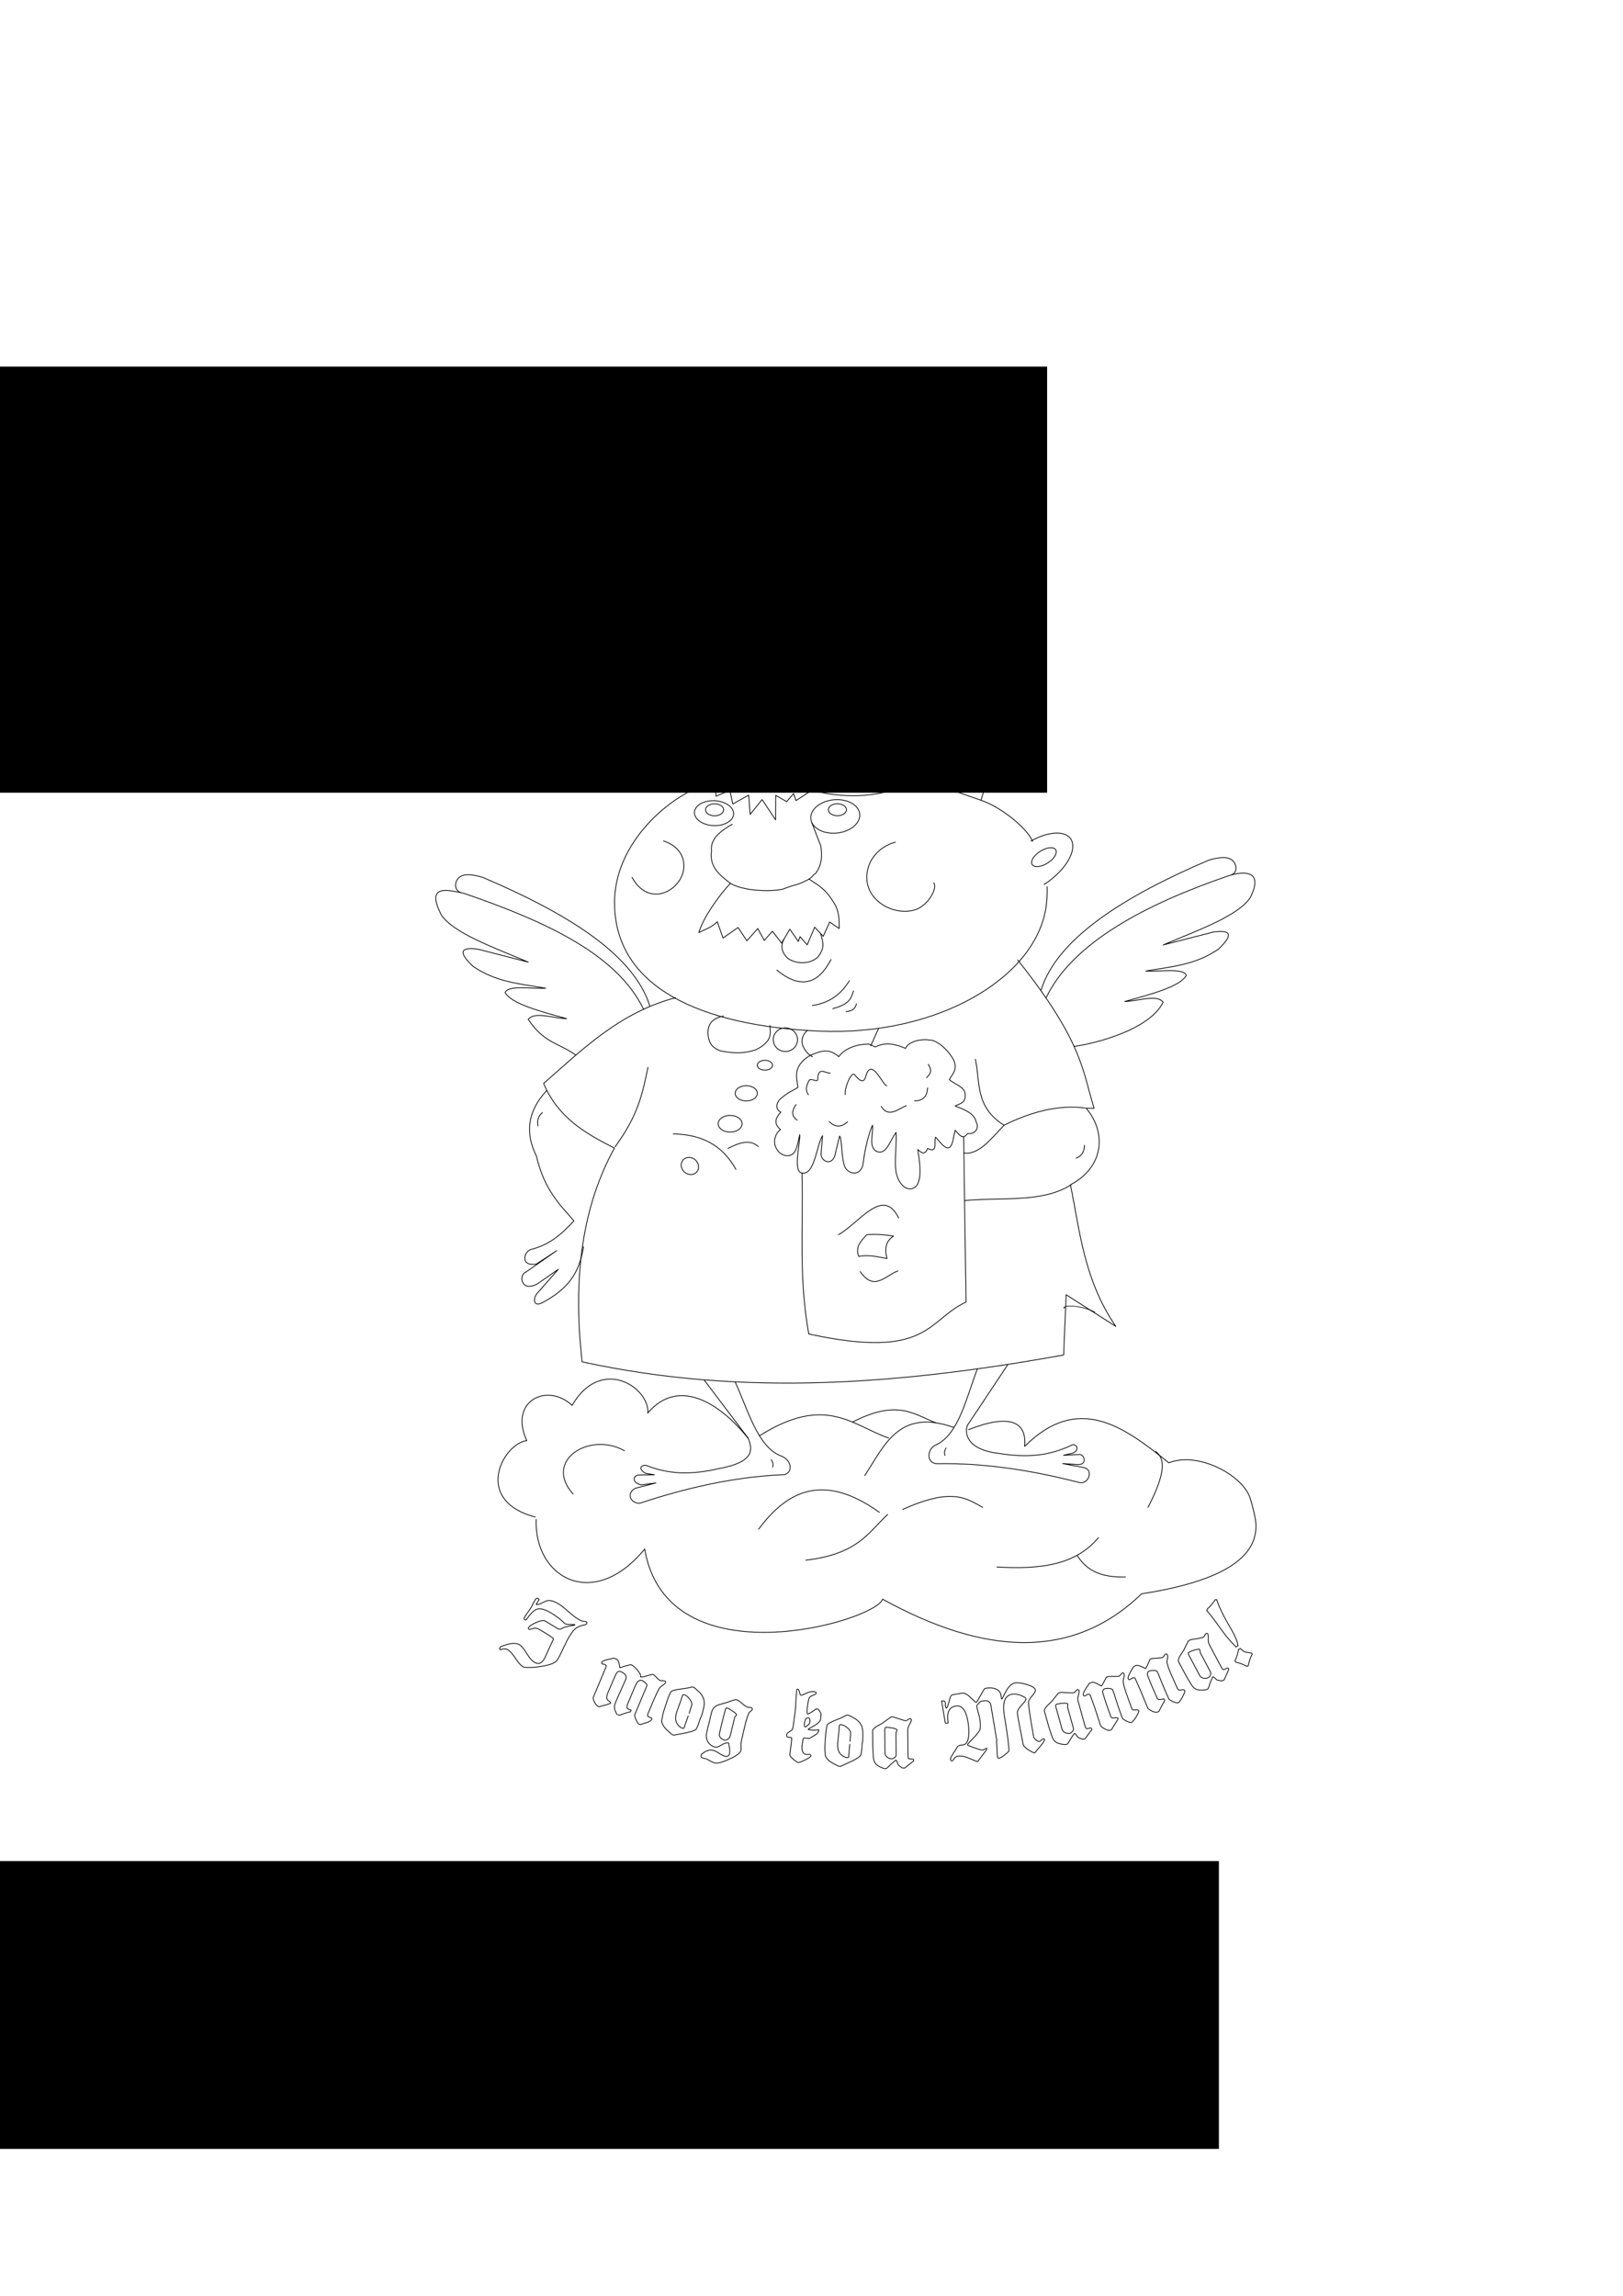 <?xml version="1.0" encoding="UTF-8" standalone="no"?>
<svg
   xmlns:dc="http://purl.org/dc/elements/1.1/"
   xmlns:cc="http://creativecommons.org/ns#"
   xmlns:rdf="http://www.w3.org/1999/02/22-rdf-syntax-ns#"
   xmlns:svg="http://www.w3.org/2000/svg"
   xmlns="http://www.w3.org/2000/svg"
   xmlns:sodipodi="http://sodipodi.sourceforge.net/DTD/sodipodi-0.dtd"
   xmlns:inkscape="http://www.inkscape.org/namespaces/inkscape"
   sodipodi:docname="AloisiusV1.svg"
   inkscape:version="1.0 (4035a4fb49, 2020-05-01)"
   id="svg8"
   version="1.1"
   viewBox="0 0 210 297"
   height="297mm"
   width="210mm">
  <defs
     id="defs2">
    <ellipse
       ry="38.545"
       rx="43.219"
       cy="98.77"
       cx="94.185"
       id="path1075-9"
       style="opacity:1;fill:none;fill-opacity:1;stroke:#000000;stroke-width:0.1;stroke-linecap:round;stroke-linejoin:round;stroke-miterlimit:4;stroke-dasharray:none;stroke-dashoffset:0;stroke-opacity:1;paint-order:markers stroke fill" />
    <ellipse
       ry="38.545"
       rx="43.219"
       cy="98.77"
       cx="94.185"
       id="path1075-9-2"
       style="opacity:1;fill:none;fill-opacity:1;stroke:#000000;stroke-width:0.1;stroke-linecap:round;stroke-linejoin:round;stroke-miterlimit:4;stroke-dasharray:none;stroke-dashoffset:0;stroke-opacity:1;paint-order:markers stroke fill" />
  </defs>
  <sodipodi:namedview
     inkscape:document-rotation="0"
     inkscape:window-maximized="1"
     inkscape:window-y="-8"
     inkscape:window-x="-8"
     inkscape:window-height="1017"
     inkscape:window-width="1920"
     inkscape:snap-global="false"
     inkscape:guide-bbox="true"
     showguides="false"
     showgrid="false"
     inkscape:current-layer="layer4"
     inkscape:document-units="mm"
     inkscape:cy="559.89943"
     inkscape:cx="454.7039"
     inkscape:zoom="0.6549568"
     inkscape:pageshadow="2"
     inkscape:pageopacity="0.0"
     borderopacity="1.0"
     bordercolor="#666666"
     pagecolor="#ffffff"
     id="base">
    <sodipodi:guide
       inkscape:locked="false"
       id="guide866"
       orientation="0,1"
       position="65.309,217.812" />
    <sodipodi:guide
       inkscape:locked="false"
       id="guide1234"
       orientation="0,1"
       position="131.627,82.452" />
    <sodipodi:guide
       inkscape:locked="false"
       id="guide1637"
       orientation="0,1"
       position="18.479,13.781" />
  </sodipodi:namedview>
  <g
     style="display:inline"
     inkscape:label="Schriftarten"
     id="layer5"
     inkscape:groupmode="layer">
    <flowRoot
       transform="scale(0.265)"
       style="font-style:normal;font-variant:normal;font-weight:normal;font-stretch:normal;font-size:30.236px;line-height:1.25;font-family:MuenchnerFraktur;-inkscape-font-specification:'MuenchnerFraktur, Normal';font-variant-ligatures:normal;font-variant-caps:normal;font-variant-numeric:normal;font-feature-settings:normal;text-align:center;writing-mode:lr-tb;text-anchor:middle;opacity:1;fill:#000000;fill-opacity:1;stroke:#000000;stroke-width:0.038;stroke-linecap:round;stroke-linejoin:round;stroke-miterlimit:4;stroke-dasharray:none;stroke-dashoffset:0;stroke-opacity:1"
       id="flowRoot2969"
       xml:space="preserve"><flowRegion
         id="flowRegion2971"><rect
           y="914.93"
           x="307.118"
           height="55.736"
           width="222.377"
           id="rect2973" /></flowRegion><flowPara
         id="flowPara2975" /></flowRoot>
    <flowRoot
       transform="matrix(0.265,0,0,0.265,-44.853,-0.186)"
       style="font-style:normal;font-variant:normal;font-weight:normal;font-stretch:normal;font-size:30.236px;line-height:1.25;font-family:MuenchnerFraktur;-inkscape-font-specification:'MuenchnerFraktur, Normal';font-variant-ligatures:normal;font-variant-caps:normal;font-variant-numeric:normal;font-feature-settings:normal;text-align:center;writing-mode:lr-tb;text-anchor:middle;display:inline;opacity:1;fill:#000000;fill-opacity:1;stroke:#000000;stroke-width:0.038;stroke-linecap:round;stroke-linejoin:round;stroke-miterlimit:4;stroke-dasharray:none;stroke-dashoffset:0;stroke-opacity:1"
       id="flowRoot2957"
       xml:space="preserve"><flowRegion
         style="font-style:normal;font-variant:normal;font-weight:normal;font-stretch:normal;font-size:30.236px;font-family:MuenchnerFraktur;-inkscape-font-specification:'MuenchnerFraktur, Normal';font-variant-ligatures:normal;font-variant-caps:normal;font-variant-numeric:normal;font-feature-settings:normal;text-align:center;writing-mode:lr-tb;text-anchor:middle"
         id="flowRegion2959"><rect
           style="font-style:normal;font-variant:normal;font-weight:normal;font-stretch:normal;font-size:30.236px;font-family:MuenchnerFraktur;-inkscape-font-specification:'MuenchnerFraktur, Normal';font-variant-ligatures:normal;font-variant-caps:normal;font-variant-numeric:normal;font-feature-settings:normal;text-align:center;writing-mode:lr-tb;text-anchor:middle"
           y="909.243"
           x="98.96"
           height="140.478"
           width="665.423"
           id="rect2961" /></flowRegion><flowPara
         style="font-style:normal;font-variant:normal;font-weight:normal;font-stretch:normal;font-size:22.677px;font-family:Arial;-inkscape-font-specification:'Arial, Normal';font-variant-ligatures:normal;font-variant-caps:normal;font-variant-numeric:normal;font-feature-settings:normal;text-align:center;writing-mode:lr-tb;text-anchor:middle"
         id="flowPara2981">Humbold Fraktur Gr. 12</flowPara><flowPara
         style="font-style:normal;font-variant:normal;font-weight:normal;font-stretch:normal;font-size:45.354px;font-family:HumboldtFraktur;-inkscape-font-specification:'HumboldtFraktur, Normal';font-variant-ligatures:normal;font-variant-caps:normal;font-variant-numeric:normal;font-feature-settings:normal;text-align:center;writing-mode:lr-tb;text-anchor:middle"
         id="flowPara2983">I mog koa Manna!</flowPara></flowRoot>
    <flowRoot
       transform="matrix(0.265,0,0,0.265,-74.943,-27.932)"
       style="font-style:italic;font-variant:normal;font-weight:normal;font-stretch:normal;font-size:52.913px;line-height:1.25;font-family:'Brush Script MT';-inkscape-font-specification:'Brush Script MT, Italic';font-variant-ligatures:normal;font-variant-caps:normal;font-variant-numeric:normal;font-feature-settings:normal;text-align:center;letter-spacing:0px;word-spacing:0px;writing-mode:lr-tb;text-anchor:middle;display:inline;opacity:1;fill:#000000;fill-opacity:1;stroke:#000000;stroke-width:0.038;stroke-linecap:round;stroke-linejoin:round;stroke-miterlimit:4;stroke-dasharray:none;stroke-dashoffset:0;stroke-opacity:1"
       id="flowRoot2914-9"
       xml:space="preserve"><flowRegion
         style="font-style:italic;font-variant:normal;font-weight:normal;font-stretch:normal;font-size:52.913px;font-family:'Brush Script MT';-inkscape-font-specification:'Brush Script MT, Italic';font-variant-ligatures:normal;font-variant-caps:normal;font-variant-numeric:normal;font-feature-settings:normal;text-align:center;writing-mode:lr-tb;text-anchor:middle;stroke-width:0.038;stroke-miterlimit:4;stroke-dasharray:none"
         id="flowRegion2916-4"><rect
           ry="0"
           style="font-style:italic;font-variant:normal;font-weight:normal;font-stretch:normal;font-size:52.913px;font-family:'Brush Script MT';-inkscape-font-specification:'Brush Script MT, Italic';font-variant-ligatures:normal;font-variant-caps:normal;font-variant-numeric:normal;font-feature-settings:normal;text-align:center;writing-mode:lr-tb;text-anchor:middle;stroke-width:0.038;stroke-miterlimit:4;stroke-dasharray:none"
           y="284.387"
           x="140.2"
           height="207.981"
           width="653.873"
           id="rect2918-9" /></flowRegion><flowPara
         id="flowPara1172">Brush Script</flowPara><flowPara
         id="flowPara1174">Aloisius</flowPara></flowRoot>
  </g>
  <g
     style="display:inline"
     inkscape:label="Text1"
     id="layer1"
     inkscape:groupmode="layer">
    <g
       transform="rotate(2.809,1519.832,180.398)"
       id="text1631"
       style="font-style:normal;font-variant:normal;font-weight:normal;font-stretch:normal;font-size:12.7px;line-height:1.25;font-family:HumboldtFraktur;-inkscape-font-specification:'HumboldtFraktur, Normal';font-variant-ligatures:normal;font-variant-caps:normal;font-variant-numeric:normal;font-feature-settings:normal;text-align:start;writing-mode:lr-tb;text-anchor:start;display:inline;fill:none;fill-opacity:1;stroke:#000000;stroke-width:0.1;stroke-linecap:round;stroke-miterlimit:4;stroke-dasharray:none;stroke-opacity:1"
       aria-label="I mog koa Manna!">
      <path
         inkscape:connector-curvature="0"
         id="path1640"
         style="font-style:normal;font-variant:normal;font-weight:normal;font-stretch:normal;font-size:12.7px;font-family:HumboldtFraktur;-inkscape-font-specification:'HumboldtFraktur, Normal';font-variant-ligatures:normal;font-variant-caps:normal;font-variant-numeric:normal;font-feature-settings:normal;text-align:start;writing-mode:lr-tb;text-anchor:start;fill:none;stroke-width:0.1;stroke-miterlimit:4;stroke-dasharray:none"
         d="m 69.058,284.636 c -0.246,-0.133 -0.559,-0.116 -0.951,0.047 l -0.056,-0.03 c -0.067,-0.036 -0.064,-0.122 0.015,-0.267 0.03,-0.056 0.083,-0.1 0.141,-0.126 1.091,-0.492 1.873,-0.602 2.375,-0.329 0.223,0.121 0.541,0.467 0.936,1.043 0.407,0.582 0.724,0.928 0.959,1.055 l 0.156,0.085 c 0.486,0.249 0.878,0.086 1.193,-0.494 0.03,-0.056 0.067,-0.123 0.092,-0.196 l 0.981,-2.445 -0.032,-0.075 c -0.154,-0.142 -0.41,-0.309 -0.756,-0.497 -0.625,-0.339 -1.016,-0.551 -1.178,-0.625 -0.263,-0.128 -0.535,-0.132 -0.795,-0.027 -0.259,0.105 -0.408,0.14 -0.464,0.109 -0.089,-0.049 -0.098,-0.14 -0.031,-0.262 0.103,-0.19 0.423,-0.406 0.961,-0.678 0.549,-0.266 0.91,-0.344 1.077,-0.253 l 1.752,0.951 c 0.112,0.061 0.248,0.048 0.422,-0.031 0.139,-0.069 0.266,-0.144 0.394,-0.22 0.282,-0.093 0.717,-0.203 1.29,-0.326 l 0.03,-0.056 -0.045,-0.024 c -0.678,0.051 -1.086,0.031 -1.254,-0.059 -0.078,-0.042 -0.133,-0.101 -0.159,-0.159 -0.419,-0.372 -0.981,-0.749 -1.672,-1.125 -0.792,-0.43 -1.413,-0.565 -1.844,-0.409 -0.397,0.146 -0.822,0.609 -1.298,1.405 -0.054,0.072 -0.134,0.086 -0.234,0.032 -0.112,-0.061 -0.125,-0.169 -0.046,-0.314 0.079,-0.145 0.205,-0.351 0.379,-0.618 0.18,-0.278 0.306,-0.484 0.385,-0.629 0.067,-0.123 0.152,-0.307 0.263,-0.565 0.122,-0.252 0.208,-0.436 0.275,-0.559 0.091,-0.167 0.211,-0.203 0.368,-0.118 0.089,0.049 0.122,0.095 0.104,0.129 l -0.339,0.625 c 0.123,0.067 0.375,10e-4 0.741,-0.219 0.423,-0.247 0.689,-0.363 0.819,-0.364 0.376,-0.027 0.826,0.102 1.351,0.387 0.312,0.17 0.74,0.474 1.271,0.907 0.537,0.422 0.964,0.726 1.266,0.89 0.212,0.115 0.425,0.202 0.644,0.278 0.084,0.031 0.392,-0.004 0.493,0.051 0.078,0.042 0.105,0.1 0.085,0.162 l -0.103,0.19 c -0.567,0.14 -0.983,0.319 -1.251,0.52 -0.251,0.196 -0.525,0.568 -0.81,1.092 -0.182,0.335 -0.421,0.855 -0.707,1.567 -0.285,0.712 -0.525,1.232 -0.713,1.578 -0.206,0.379 -0.847,0.682 -1.912,0.913 -0.842,0.193 -1.595,0.276 -2.248,0.254 -0.085,-0.003 -0.175,-0.023 -0.265,-0.071 -0.257,-0.139 -0.592,-0.48 -0.999,-1.034 -0.407,-0.554 -0.765,-0.907 -1.055,-1.064 z" />
      <path
         inkscape:connector-curvature="0"
         id="path1642"
         style="font-style:normal;font-variant:normal;font-weight:normal;font-stretch:normal;font-size:12.7px;font-family:HumboldtFraktur;-inkscape-font-specification:'HumboldtFraktur, Normal';font-variant-ligatures:normal;font-variant-caps:normal;font-variant-numeric:normal;font-feature-settings:normal;text-align:start;writing-mode:lr-tb;text-anchor:start;fill:none;stroke-width:0.1;stroke-miterlimit:4;stroke-dasharray:none"
         d="m 86.641,287.775 c -0.358,-0.13 -0.65,0.116 -0.87,0.725 l -0.865,2.388 c -0.082,0.227 -0.087,0.428 -0.028,0.598 l 0.513,0.186 -0.074,0.203 c -0.64,0.2 -1.111,0.381 -1.42,0.526 -0.088,-0.018 -0.148,-0.04 -0.183,-0.053 0.012,0.004 -0.048,-0.017 -0.151,-0.068 -0.192,-0.326 -0.302,-0.582 -0.334,-0.756 -0.043,-0.218 5.37e-4,-0.486 0.117,-0.808 0.125,-0.346 0.323,-0.855 0.582,-1.532 0.271,-0.672 0.468,-1.181 0.594,-1.527 0.069,-0.191 0.018,-0.385 -0.158,-0.571 -0.137,-0.144 -0.315,-0.249 -0.53,-0.327 -0.227,-0.082 -0.393,-0.034 -0.522,0.135 -0.092,0.142 -0.436,1.017 -1.02,2.629 -0.156,0.43 -0.176,0.747 -0.045,0.943 0.031,0.025 0.126,0.1 0.288,0.212 0.13,0.088 0.189,0.15 0.172,0.197 -0.026,0.072 -0.525,0.256 -1.485,0.556 l -0.119,-0.043 c -0.143,-0.052 -0.312,-0.221 -0.489,-0.515 -0.177,-0.294 -0.236,-0.504 -0.188,-0.636 l 1.488,-4.107 -0.03,-0.065 -0.157,-0.125 -0.02,-0.021 c -0.06,-0.022 -0.253,-0.011 -0.313,-0.032 -0.107,-0.039 -0.134,-0.116 -0.086,-0.247 0.039,-0.107 0.267,-0.214 0.68,-0.348 0.283,-0.073 0.559,-0.162 0.83,-0.24 0.1,0.023 0.219,0.066 0.374,0.122 0.155,0.056 0.267,0.232 0.348,0.531 0.039,0.19 0.083,0.368 0.138,0.55 0.044,-0.011 0.292,-0.097 0.746,-0.27 0.401,-0.138 0.628,-0.205 0.664,-0.192 0.239,0.086 0.527,0.299 0.847,0.645 0.364,0.375 0.517,0.66 0.456,0.868 l 0.024,0.009 c 0.084,0.03 0.33,-0.016 0.719,-0.158 0.446,-0.149 0.721,-0.238 0.818,-0.244 l 0.028,-0.003 c 0.131,0.048 0.301,0.177 0.496,0.382 0.2,0.194 0.369,0.323 0.501,0.371 0.107,0.039 0.419,-0.037 0.55,0.01 0.131,0.048 0.174,0.117 0.135,0.224 -0.039,0.107 -0.146,0.217 -0.326,0.341 -0.205,0.155 -0.324,0.261 -0.374,0.324 -0.163,0.225 -0.514,1.083 -1.051,2.564 l -0.337,0.931 c -0.069,0.191 -0.008,0.321 0.183,0.39 l 0.119,0.043 c 0.064,0.01 0.1,0.023 0.112,0.027 0.119,0.043 0.162,0.113 0.132,0.196 -0.065,0.179 -0.282,0.33 -0.643,0.469 -0.264,0.094 -0.539,0.183 -0.807,0.288 -0.1,-0.023 -0.183,-0.053 -0.243,-0.075 -0.06,-0.022 -0.172,-0.197 -0.34,-0.515 -0.169,-0.318 -0.235,-0.544 -0.192,-0.664 l 1.385,-3.821 c 0.03,-0.084 -0.051,-0.194 -0.228,-0.339 -0.173,-0.157 -0.303,-0.245 -0.41,-0.284 z" />
      <path
         inkscape:connector-curvature="0"
         id="path1644"
         style="font-style:normal;font-variant:normal;font-weight:normal;font-stretch:normal;font-size:12.7px;font-family:HumboldtFraktur;-inkscape-font-specification:'HumboldtFraktur, Normal';font-variant-ligatures:normal;font-variant-caps:normal;font-variant-numeric:normal;font-feature-settings:normal;text-align:start;writing-mode:lr-tb;text-anchor:start;fill:none;stroke-width:0.1;stroke-miterlimit:4;stroke-dasharray:none"
         d="m 89.811,290.856 c 0.234,-0.884 0.433,-1.488 0.594,-1.8 0.06,-0.129 0.367,-0.245 0.938,-0.369 0.374,-0.072 0.732,-0.135 1.093,-0.21 0.294,-0.067 0.522,-0.138 0.684,-0.2 0.089,0.01 0.151,0.027 0.212,0.043 0.061,0.016 0.281,0.179 0.655,0.502 0.509,0.41 0.782,0.916 0.815,1.49 0.017,0.333 -0.083,0.911 -0.298,1.721 l -0.124,0.269 -0.13,0.491 c -0.094,0.356 -0.197,0.644 -0.292,0.855 -0.092,0.199 -0.538,0.396 -1.314,0.598 -0.535,0.134 -1.066,0.257 -1.585,0.382 l -0.074,-0.019 c -0.098,-0.026 -0.19,-0.076 -0.266,-0.136 -0.415,-0.32 -0.704,-0.567 -0.856,-0.739 -0.316,-0.346 -0.465,-0.675 -0.44,-0.97 0.046,-0.474 0.101,-0.827 0.156,-1.036 z m 1.464,0.821 c -0.237,0.896 -0.012,1.534 0.682,1.941 0.034,0.022 0.095,0.038 0.205,0.068 0.074,0.019 0.129,0.008 0.167,-0.035 0.01,-0.037 0.058,-0.221 0.158,-0.549 0.284,-0.923 0.419,-1.387 0.416,-1.374 l 0.279,-1.056 c 0.062,-0.233 -0.039,-0.496 -0.3,-0.802 -0.227,-0.283 -0.468,-0.465 -0.701,-0.527 -0.111,-0.029 -0.182,-0.009 -0.241,0.068 l -0.078,0.295 c -0.049,0.237 -0.149,0.565 -0.288,0.988 -0.145,0.448 -0.245,0.776 -0.3,0.985 z" />
      <path
         inkscape:connector-curvature="0"
         id="path1646"
         style="font-style:normal;font-variant:normal;font-weight:normal;font-stretch:normal;font-size:12.7px;font-family:HumboldtFraktur;-inkscape-font-specification:'HumboldtFraktur, Normal';font-variant-ligatures:normal;font-variant-caps:normal;font-variant-numeric:normal;font-feature-settings:normal;text-align:start;writing-mode:lr-tb;text-anchor:start;fill:none;stroke-width:0.1;stroke-miterlimit:4;stroke-dasharray:none"
         d="m 94.757,296.921 c 0.306,-0.252 0.532,-0.416 0.685,-0.477 0.255,-0.119 0.534,-0.157 0.821,-0.102 0.187,0.036 0.45,0.15 0.775,0.341 0.326,0.191 0.576,0.303 0.763,0.339 0.337,0.064 0.528,-0.055 0.584,-0.354 0.033,-0.175 0.026,-0.409 -0.036,-0.692 -0.089,-0.418 -0.136,-0.646 -0.143,-0.674 l -0.062,-0.012 c -0.212,-0.04 -0.49,0.062 -0.846,0.304 -0.344,0.245 -0.622,0.347 -0.809,0.312 -0.861,-0.164 -1.359,-0.944 -1.19,-1.829 l 0.501,-2.633 c 0.085,-0.449 0.341,-0.775 0.755,-0.981 0.415,-0.141 0.829,-0.282 1.231,-0.425 0.196,-0.079 0.392,-0.158 0.576,-0.24 0.293,-0.112 0.484,-0.166 0.547,-0.155 0.212,0.04 0.468,0.192 0.791,0.461 0.326,0.256 0.582,0.408 0.756,0.441 0.087,0.017 0.284,0.002 0.346,0.014 0.187,0.036 0.275,0.117 0.249,0.254 -0.029,0.15 -0.371,0.317 -0.409,0.452 -0.154,0.333 -0.307,0.937 -0.471,1.798 -0.254,1.335 -0.374,2.101 -0.372,2.295 -0.002,0.013 0.011,0.144 0.039,0.408 0.021,0.159 0.02,0.301 -0.001,0.413 -0.064,0.337 -0.541,0.737 -1.441,1.187 -0.89,0.464 -1.508,0.657 -1.858,0.59 -0.175,-0.033 -0.367,-0.109 -0.58,-0.214 -0.32,-0.151 -0.508,-0.252 -0.568,-0.276 0.023,0.017 -0.115,-0.009 -0.427,-0.068 -0.137,-0.026 -0.217,-0.08 -0.238,-0.175 -0.005,-0.04 0.001,-0.142 0.032,-0.304 z m 2.871,-1.975 c 0.137,0.026 0.276,-0.025 0.442,-0.149 0.166,-0.124 0.257,-0.261 0.283,-0.399 l 0.475,-2.495 0.207,-0.271 0.012,-0.062 c -0.091,-0.134 -0.294,-0.289 -0.597,-0.463 -0.301,-0.186 -0.538,-0.296 -0.713,-0.33 -0.037,-0.007 -0.077,-0.002 -0.097,0.033 -0.061,0.118 -0.181,0.612 -0.349,1.498 l -0.133,0.699 -0.112,0.586 c -0.037,0.264 -0.075,0.464 -0.101,0.601 -0.064,0.337 0.323,0.682 0.685,0.751 z" />
      <path
         inkscape:connector-curvature="0"
         id="path1648"
         style="font-style:normal;font-variant:normal;font-weight:normal;font-stretch:normal;font-size:12.7px;font-family:HumboldtFraktur;-inkscape-font-specification:'HumboldtFraktur, Normal';font-variant-ligatures:normal;font-variant-caps:normal;font-variant-numeric:normal;font-feature-settings:normal;text-align:start;writing-mode:lr-tb;text-anchor:start;fill:none;stroke-width:0.1;stroke-miterlimit:4;stroke-dasharray:none"
         d="m 106.211,294.179 c -0.102,0.005 -0.179,0.012 -0.243,0.007 -0.241,-0.018 -0.348,-0.115 -0.335,-0.292 0.012,-0.165 0.125,-0.309 0.351,-0.445 0.228,-0.149 0.364,-0.266 0.383,-0.354 0.053,-0.2 0.134,-0.945 0.231,-2.25 0.024,-0.317 0.034,-0.8 0.03,-1.437 0.01,-0.649 0.021,-1.132 0.044,-1.449 0.027,-0.024 0.067,-0.046 0.107,-0.069 0.114,0.008 0.206,0.143 0.263,0.402 0.058,0.246 0.137,0.38 0.251,0.388 0.013,9.4e-4 0.224,-0.098 0.608,-0.299 0.384,-0.201 0.709,-0.291 0.963,-0.272 0.241,0.018 0.351,0.077 0.342,0.191 -0.007,0.089 -0.141,0.181 -0.417,0.3 -0.276,0.12 -0.426,0.248 -0.474,0.385 -0.067,0.212 -0.12,0.59 -0.162,1.147 -0.041,0.545 -0.025,0.851 0.059,0.921 0.09,-0.006 0.263,-0.108 0.545,-0.303 0.176,-0.14 0.365,-0.279 0.54,-0.418 0.077,-0.007 0.14,-0.002 0.191,0.001 0.063,0.005 0.158,0.101 0.284,0.289 0.14,0.176 0.205,0.321 0.198,0.422 l -0.055,0.735 c -0.176,0.305 -0.476,0.576 -0.915,0.836 -0.426,0.248 -0.627,0.386 -0.617,0.425 0.139,0.01 0.467,0.06 0.606,0.07 0.19,0.014 0.606,-0.095 0.796,-0.081 -0.02,0.266 -0.177,0.496 -0.459,0.692 -0.254,0.159 -0.495,0.32 -0.736,0.48 l -0.659,-0.049 -0.138,0.143 c -0.034,0.29 -0.067,0.555 -0.085,0.796 -0.057,0.76 0.156,1.158 0.624,1.193 0.089,0.007 0.296,-0.042 0.385,-0.035 0.139,0.01 0.211,0.079 0.202,0.193 -0.008,0.101 -0.251,0.287 -0.716,0.545 -0.465,0.258 -0.755,0.39 -0.882,0.38 -0.127,-0.009 -0.346,-0.14 -0.671,-0.394 -0.325,-0.253 -0.476,-0.443 -0.468,-0.557 l 0.148,-1.988 c 0.008,-0.114 -0.036,-0.206 -0.121,-0.251 z m 1.649,-1.8 c -0.017,0.228 0.038,0.347 0.177,0.357 0.23,-0.187 0.511,-0.369 0.535,-0.686 0.025,-0.329 -0.052,-0.501 -0.242,-0.515 -0.266,-0.02 -0.427,0.261 -0.47,0.844 z" />
      <path
         inkscape:connector-curvature="0"
         id="path1650"
         style="font-style:normal;font-variant:normal;font-weight:normal;font-stretch:normal;font-size:12.7px;font-family:HumboldtFraktur;-inkscape-font-specification:'HumboldtFraktur, Normal';font-variant-ligatures:normal;font-variant-caps:normal;font-variant-numeric:normal;font-feature-settings:normal;text-align:start;writing-mode:lr-tb;text-anchor:start;fill:none;stroke-width:0.1;stroke-miterlimit:4;stroke-dasharray:none"
         d="m 110.672,294.257 c 0.011,-0.914 0.057,-1.549 0.138,-1.891 0.027,-0.139 0.296,-0.327 0.82,-0.587 0.345,-0.161 0.677,-0.309 1.009,-0.47 0.268,-0.136 0.473,-0.261 0.614,-0.361 0.089,-0.012 0.153,-0.011 0.216,-0.01 0.064,7.9e-4 0.316,0.106 0.758,0.327 0.594,0.274 0.982,0.698 1.153,1.246 0.098,0.319 0.141,0.904 0.131,1.742 l -0.054,0.291 -0.006,0.508 c -0.005,0.368 -0.034,0.673 -0.075,0.901 -0.041,0.215 -0.426,0.515 -1.129,0.9 -0.486,0.261 -0.972,0.509 -1.445,0.757 l -0.076,-9.5e-4 c -0.102,-10e-4 -0.203,-0.028 -0.291,-0.067 -0.48,-0.209 -0.821,-0.379 -1.01,-0.508 -0.391,-0.259 -0.616,-0.541 -0.663,-0.834 -0.07,-0.471 -0.104,-0.827 -0.101,-1.043 z m 1.62,0.439 c -0.011,0.927 0.363,1.491 1.135,1.716 0.038,0.013 0.101,0.014 0.216,0.015 0.076,9.4e-4 0.127,-0.024 0.153,-0.074 4.7e-4,-0.038 0.003,-0.229 0.02,-0.571 0.05,-0.965 0.069,-1.447 0.069,-1.434 l 0.014,-1.092 c 0.003,-0.241 -0.159,-0.472 -0.487,-0.705 -0.289,-0.22 -0.567,-0.337 -0.809,-0.34 -0.114,-0.001 -0.178,0.036 -0.217,0.124 l -0.004,0.305 c 0.01,0.241 -0.007,0.584 -0.038,1.028 -0.031,0.47 -0.048,0.812 -0.051,1.028 z" />
      <path
         inkscape:connector-curvature="0"
         id="path1652"
         style="font-style:normal;font-variant:normal;font-weight:normal;font-stretch:normal;font-size:12.7px;font-family:HumboldtFraktur;-inkscape-font-specification:'HumboldtFraktur, Normal';font-variant-ligatures:normal;font-variant-caps:normal;font-variant-numeric:normal;font-feature-settings:normal;text-align:start;writing-mode:lr-tb;text-anchor:start;fill:none;stroke-width:0.1;stroke-miterlimit:4;stroke-dasharray:none"
         d="m 116.73,292.804 c -0.01,-0.165 0.158,-0.353 0.487,-0.588 0.245,-0.154 0.492,-0.296 0.724,-0.449 0.231,-0.179 0.583,-0.467 1.045,-0.85 0.101,-0.019 0.189,-0.024 0.266,-0.028 0.089,-0.005 0.36,0.068 0.826,0.206 0.479,0.137 0.775,0.197 0.902,0.189 0.139,-0.008 0.353,-0.275 0.505,-0.284 0.114,-0.007 0.18,0.04 0.187,0.154 0.006,0.101 -0.059,0.296 -0.208,0.585 -0.149,0.276 -0.211,0.534 -0.198,0.749 l 0.2,3.436 c 0.012,0.203 0.119,0.298 0.322,0.287 l 0.228,-0.013 c 0.139,-0.008 0.206,0.039 0.212,0.153 l -0.008,0.089 -1.101,0.967 -0.304,0.018 c -0.119,-0.069 -0.277,-0.175 -0.502,-0.327 -0.054,-0.048 -0.124,-0.171 -0.2,-0.383 -0.074,-0.186 -0.13,-0.272 -0.194,-0.269 -0.182,0.151 -0.435,0.394 -0.76,0.719 -0.155,0.174 -0.331,0.439 -0.546,0.452 -0.114,0.007 -0.308,-0.046 -0.568,-0.145 -0.69,-0.265 -0.962,-0.58 -1.055,-1.287 -0.07,-0.543 -0.128,-1.099 -0.159,-1.645 z m 1.851,-0.54 c -0.266,0.015 -0.3,0.094 -0.282,0.398 l 0.172,2.954 c 0.024,0.406 0.499,0.709 0.918,0.684 0.216,-0.013 0.555,-0.299 0.542,-0.515 l -0.166,-2.84 c 0.02,-0.09 0.052,-0.207 0.105,-0.375 l -0.002,-0.038 c -0.005,-0.089 -0.2,-0.154 -0.572,-0.208 -0.321,-0.045 -0.551,-0.07 -0.716,-0.06 z" />
      <path
         inkscape:connector-curvature="0"
         id="path1654"
         style="font-style:normal;font-variant:normal;font-weight:normal;font-stretch:normal;font-size:12.7px;font-family:HumboldtFraktur;-inkscape-font-specification:'HumboldtFraktur, Normal';font-variant-ligatures:normal;font-variant-caps:normal;font-variant-numeric:normal;font-feature-settings:normal;text-align:start;writing-mode:lr-tb;text-anchor:start;fill:none;stroke-width:0.1;stroke-miterlimit:4;stroke-dasharray:none"
         d="m 136.183,293.222 c -0.068,-0.31 -0.186,-0.791 -0.349,-1.419 -0.166,-0.64 -0.284,-1.121 -0.351,-1.431 -0.079,-0.36 -0.133,-0.608 -0.15,-0.747 -0.05,-0.288 0.118,-0.65 0.492,-1.082 0.374,-0.432 0.546,-0.717 0.518,-0.841 -0.019,-0.087 -0.1,-0.16 -0.246,-0.232 -0.608,-0.283 -1.123,-0.379 -1.557,-0.284 -0.906,0.198 -1.212,1.057 -0.934,2.57 0.161,0.797 0.334,1.591 0.492,2.375 0.193,0.946 0.317,1.751 0.381,2.4 -0.053,0.116 -0.244,0.313 -0.563,0.578 -0.319,0.265 -0.536,0.403 -0.673,0.433 -0.112,0.024 -0.172,-0.014 -0.191,-0.101 -0.054,-0.248 -0.102,-0.589 -0.13,-1.012 -0.043,-0.497 -0.092,-0.838 -0.12,-1.027 l 0.038,-0.125 -0.983,-4.504 c -0.106,-0.484 -0.43,-0.66 -0.988,-0.538 l -0.174,0.038 c -0.084,0.031 -0.146,0.045 -0.183,0.053 -0.346,0.322 -0.506,0.539 -0.476,0.676 0.038,0.174 0.12,0.429 0.23,0.756 0.11,0.327 0.189,0.57 0.227,0.743 0.146,0.67 0.18,1.183 0.086,1.528 -0.024,0.07 -0.182,0.3 -0.468,0.713 -0.23,0.258 -0.562,0.643 -0.994,1.166 -0.029,0.045 -0.033,0.085 -0.025,0.122 0.003,0.012 0.045,0.029 0.133,0.075 0.226,0.081 0.546,0.18 0.949,0.3 0.501,0.151 0.801,0.215 0.9,0.194 0.136,-0.03 0.365,-0.236 0.513,-0.268 0.009,0.102 6.8e-4,0.182 -0.028,0.227 l -1.032,1.525 -0.124,0.027 c -0.411,-0.157 -0.832,-0.299 -1.241,-0.444 -0.516,-0.16 -0.94,-0.198 -1.263,-0.127 -0.186,0.041 -0.344,0.153 -0.457,0.347 -0.101,0.191 -0.184,0.287 -0.246,0.301 -0.112,0.024 -0.19,-0.037 -0.225,-0.198 -0.022,-0.099 0.071,-0.328 0.277,-0.697 0.133,-0.224 0.264,-0.46 0.409,-0.687 0.056,-0.103 0.108,-0.219 0.151,-0.319 0.054,-0.051 0.157,-0.112 0.316,-0.16 l 0.447,-0.098 c 0.385,-0.084 0.589,-0.518 0.61,-1.316 0.003,-0.521 -0.054,-1.08 -0.186,-1.688 -0.322,-1.477 -0.879,-2.122 -1.685,-1.946 -0.856,0.187 -1.152,0.914 -0.876,2.18 0.011,0.05 -0.033,0.085 -0.133,0.107 -0.136,0.03 -0.219,0.009 -0.238,-0.078 l -0.606,-2.779 c 0.285,-0.062 0.459,0.017 0.507,0.24 0.019,0.087 -0.02,0.264 -10e-4,0.351 0.024,0.112 0.071,0.206 0.132,0.309 l 0.062,-0.013 c 0.08,-0.109 0.179,-0.429 0.29,-0.934 0.071,-0.328 0.094,-0.761 0.429,-0.835 l 1.191,-0.26 c 0.285,-0.062 0.647,0.106 1.1,0.514 0.465,0.405 0.715,0.598 0.753,0.59 0.062,-0.013 0.113,-0.077 0.156,-0.177 0.183,-0.352 0.455,-0.892 0.819,-1.609 0.066,-0.053 0.15,-0.085 0.25,-0.106 0.409,-0.089 0.773,-0.091 1.119,0.003 0.425,0.102 0.686,0.344 0.802,0.696 l 0.127,0.583 0.074,-0.016 c 0.282,-0.673 0.489,-1.095 0.593,-1.273 0.308,-0.496 0.646,-0.791 1.006,-0.869 0.323,-0.07 0.814,-0.022 1.472,0.134 0.728,0.179 1.116,0.407 1.175,0.68 0.027,0.124 -0.091,0.358 -0.342,0.698 -0.285,0.361 -0.435,0.628 -0.462,0.803 -0.033,0.267 0.103,1.069 0.396,2.409 l 0.241,1.104 c 0.152,0.695 0.23,1.055 0.248,1.077 0.067,0.128 0.171,0.249 0.325,0.358 0.172,0.132 0.327,0.189 0.439,0.164 0.136,-0.03 0.293,-0.324 0.442,-0.356 0.124,-0.027 0.194,-0.003 0.208,0.059 0.024,0.112 -0.132,0.406 -0.485,0.873 -0.455,0.593 -0.677,0.889 -0.687,0.904 l -0.112,0.024 c -0.873,-0.368 -1.353,-0.719 -1.463,-1.046 z" />
      <path
         inkscape:connector-curvature="0"
         id="path1656"
         style="font-style:normal;font-variant:normal;font-weight:normal;font-stretch:normal;font-size:12.7px;font-family:HumboldtFraktur;-inkscape-font-specification:'HumboldtFraktur, Normal';font-variant-ligatures:normal;font-variant-caps:normal;font-variant-numeric:normal;font-feature-settings:normal;text-align:start;writing-mode:lr-tb;text-anchor:start;fill:none;stroke-width:0.1;stroke-miterlimit:4;stroke-dasharray:none"
         d="m 138.805,289.167 c -0.052,-0.157 0.061,-0.381 0.318,-0.694 0.197,-0.213 0.398,-0.413 0.583,-0.622 0.177,-0.233 0.443,-0.602 0.789,-1.091 0.092,-0.044 0.177,-0.072 0.249,-0.096 0.084,-0.028 0.365,-0.028 0.851,-0.015 0.498,0.009 0.799,-0.011 0.92,-0.051 0.133,-0.044 0.27,-0.357 0.414,-0.405 0.108,-0.036 0.185,-0.008 0.221,0.101 0.032,0.096 0.02,0.301 -0.049,0.618 -0.073,0.305 -0.065,0.57 0.003,0.775 l 1.084,3.267 c 0.064,0.193 0.192,0.257 0.385,0.193 l 0.217,-0.072 c 0.133,-0.044 0.209,-0.016 0.245,0.093 l 0.016,0.088 -0.813,1.22 -0.289,0.096 c -0.132,-0.036 -0.313,-0.097 -0.57,-0.185 -0.064,-0.032 -0.164,-0.133 -0.293,-0.318 -0.12,-0.161 -0.196,-0.229 -0.257,-0.209 -0.137,0.193 -0.318,0.494 -0.547,0.891 -0.105,0.209 -0.205,0.51 -0.41,0.578 -0.108,0.036 -0.309,0.036 -0.586,0.007 -0.735,-0.077 -1.08,-0.311 -1.352,-0.97 -0.208,-0.506 -0.408,-1.029 -0.58,-1.547 z m 1.648,-1.002 c -0.253,0.084 -0.265,0.168 -0.169,0.458 l 0.932,2.808 c 0.128,0.386 0.666,0.555 1.064,0.423 0.205,-0.068 0.458,-0.433 0.39,-0.638 l -0.896,-2.7 c -0.004,-0.092 -0.004,-0.213 0.005,-0.39 l -0.012,-0.036 c -0.028,-0.084 -0.233,-0.097 -0.606,-0.053 -0.321,0.04 -0.55,0.076 -0.707,0.128 z" />
      <path
         inkscape:connector-curvature="0"
         id="path1658"
         style="font-style:normal;font-variant:normal;font-weight:normal;font-stretch:normal;font-size:12.7px;font-family:HumboldtFraktur;-inkscape-font-specification:'HumboldtFraktur, Normal';font-variant-ligatures:normal;font-variant-caps:normal;font-variant-numeric:normal;font-feature-settings:normal;text-align:start;writing-mode:lr-tb;text-anchor:start;fill:none;stroke-width:0.1;stroke-miterlimit:4;stroke-dasharray:none"
         d="m 145.296,288.419 -0.675,-1.631 c -0.034,-0.082 -0.256,-0.087 -0.35,-0.048 -0.082,0.034 -0.234,0.166 -0.293,0.19 -0.129,0.053 -0.212,0.019 -0.256,-0.087 -0.073,-0.176 0.164,-0.7 0.731,-1.554 0.066,-0.041 0.183,-0.089 0.335,-0.153 0.153,-0.063 0.569,0.081 1.222,0.429 0.132,-0.178 0.331,-0.563 0.578,-1.16 l 0.282,-0.117 c 0.874,-0.046 1.327,-0.082 1.362,-0.096 0.141,-0.058 0.278,-0.39 0.407,-0.444 0.106,-0.044 0.177,-0.004 0.23,0.125 0.044,0.106 0.043,0.271 -0.013,0.5 -0.056,0.229 -0.073,0.388 -0.058,0.491 0.068,0.398 0.247,0.929 0.524,1.598 0.403,0.974 0.661,1.596 0.784,1.861 0.053,0.129 0.21,0.174 0.447,0.117 0.238,-0.057 0.389,-0.024 0.447,0.117 0.039,0.094 -0.071,0.359 -0.314,0.803 -0.247,0.432 -0.435,0.675 -0.541,0.719 -0.117,0.049 -0.342,0.004 -0.679,-0.145 -0.325,-0.154 -0.515,-0.282 -0.559,-0.387 l -0.452,-1.091 c -0.102,-0.246 -0.251,-0.639 -0.448,-1.148 -0.19,-0.526 -0.339,-0.918 -0.446,-1.176 0.024,0.059 -0.005,-0.012 -0.094,-0.195 -0.223,-0.141 -0.759,-0.14 -1.052,-0.018 -0.117,0.049 -0.184,0.186 -0.212,0.418 0.266,0.742 0.442,1.233 0.544,1.479 l 0.67,1.619 c 0.073,0.176 0.234,0.233 0.495,0.166 0.261,-0.067 0.419,-0.05 0.453,0.032 0.024,0.059 -0.005,0.153 -0.096,0.301 -0.155,0.257 -0.388,0.656 -0.672,1.199 -0.077,0.046 -0.159,0.08 -0.253,0.119 -0.082,0.034 -0.295,-0.015 -0.615,-0.158 -0.32,-0.142 -0.525,-0.305 -0.598,-0.481 z" />
      <path
         inkscape:connector-curvature="0"
         id="path1660"
         style="font-style:normal;font-variant:normal;font-weight:normal;font-stretch:normal;font-size:12.7px;font-family:HumboldtFraktur;-inkscape-font-specification:'HumboldtFraktur, Normal';font-variant-ligatures:normal;font-variant-caps:normal;font-variant-numeric:normal;font-feature-settings:normal;text-align:start;writing-mode:lr-tb;text-anchor:start;fill:none;stroke-width:0.1;stroke-miterlimit:4;stroke-dasharray:none"
         d="m 151.111,285.928 -0.792,-1.578 c -0.04,-0.079 -0.261,-0.068 -0.352,-0.022 -0.079,0.04 -0.221,0.182 -0.278,0.211 -0.125,0.063 -0.21,0.034 -0.261,-0.068 -0.086,-0.17 0.112,-0.71 0.616,-1.603 0.062,-0.045 0.176,-0.103 0.323,-0.177 0.148,-0.074 0.574,0.039 1.25,0.339 0.119,-0.188 0.289,-0.586 0.492,-1.199 l 0.272,-0.137 c 0.869,-0.109 1.317,-0.178 1.351,-0.195 0.136,-0.068 0.249,-0.409 0.374,-0.472 0.102,-0.051 0.176,-0.017 0.239,0.107 0.051,0.102 0.063,0.267 0.024,0.5 -0.039,0.233 -0.045,0.392 -0.022,0.494 0.097,0.392 0.314,0.908 0.639,1.555 0.473,0.942 0.775,1.544 0.918,1.799 0.063,0.125 0.222,0.159 0.455,0.084 0.233,-0.074 0.386,-0.052 0.455,0.084 0.046,0.091 -0.045,0.364 -0.254,0.824 -0.215,0.449 -0.385,0.705 -0.487,0.756 -0.113,0.057 -0.341,0.029 -0.687,-0.095 -0.335,-0.13 -0.534,-0.243 -0.586,-0.345 l -0.53,-1.055 c -0.12,-0.238 -0.296,-0.619 -0.53,-1.112 -0.228,-0.511 -0.405,-0.891 -0.53,-1.141 0.029,0.057 -0.006,-0.011 -0.108,-0.187 -0.233,-0.125 -0.767,-0.084 -1.051,0.059 -0.113,0.057 -0.17,0.199 -0.181,0.432 0.319,0.721 0.53,1.197 0.65,1.436 l 0.787,1.566 c 0.086,0.17 0.25,0.215 0.506,0.13 0.255,-0.086 0.414,-0.08 0.454,-8e-4 0.029,0.057 0.006,0.153 -0.073,0.307 -0.136,0.267 -0.34,0.682 -0.583,1.245 -0.074,0.051 -0.153,0.091 -0.244,0.137 -0.08,0.04 -0.295,0.006 -0.625,-0.113 -0.33,-0.119 -0.546,-0.266 -0.631,-0.436 z" />
      <path
         inkscape:connector-curvature="0"
         id="path1662"
         style="font-style:normal;font-variant:normal;font-weight:normal;font-stretch:normal;font-size:12.7px;font-family:HumboldtFraktur;-inkscape-font-specification:'HumboldtFraktur, Normal';font-variant-ligatures:normal;font-variant-caps:normal;font-variant-numeric:normal;font-feature-settings:normal;text-align:start;writing-mode:lr-tb;text-anchor:start;fill:none;stroke-width:0.1;stroke-miterlimit:4;stroke-dasharray:none"
         d="m 155.823,281.917 c -0.085,-0.142 -0.023,-0.386 0.161,-0.747 0.147,-0.25 0.3,-0.489 0.435,-0.733 0.123,-0.265 0.302,-0.683 0.535,-1.236 0.081,-0.063 0.157,-0.108 0.223,-0.148 0.076,-0.045 0.351,-0.106 0.828,-0.198 0.488,-0.099 0.778,-0.183 0.887,-0.248 0.12,-0.072 0.186,-0.407 0.317,-0.485 0.098,-0.059 0.179,-0.047 0.237,0.051 0.052,0.087 0.084,0.29 0.086,0.614 -0.005,0.314 0.059,0.571 0.17,0.756 l 1.763,2.956 c 0.104,0.175 0.243,0.21 0.418,0.106 l 0.196,-0.117 c 0.12,-0.072 0.201,-0.06 0.259,0.038 l 0.035,0.083 -0.531,1.366 -0.262,0.156 c -0.137,-0.007 -0.327,-0.027 -0.597,-0.058 -0.07,-0.018 -0.189,-0.094 -0.354,-0.247 -0.152,-0.131 -0.241,-0.181 -0.296,-0.149 -0.092,0.218 -0.204,0.55 -0.342,0.988 -0.057,0.226 -0.091,0.542 -0.276,0.653 -0.098,0.059 -0.294,0.102 -0.571,0.134 -0.734,0.083 -1.122,-0.07 -1.529,-0.655 -0.312,-0.45 -0.62,-0.916 -0.9,-1.385 z m 1.393,-1.334 c -0.229,0.137 -0.223,0.222 -0.067,0.483 l 1.516,2.541 c 0.208,0.349 0.77,0.398 1.13,0.184 0.185,-0.111 0.354,-0.522 0.244,-0.707 l -1.457,-2.443 c -0.024,-0.089 -0.05,-0.207 -0.08,-0.381 l -0.019,-0.033 c -0.045,-0.076 -0.248,-0.044 -0.604,0.079 -0.305,0.108 -0.521,0.192 -0.663,0.277 z" />
      <path
         inkscape:connector-curvature="0"
         id="path1664"
         style="font-style:normal;font-variant:normal;font-weight:normal;font-stretch:normal;font-size:12.7px;font-family:HumboldtFraktur;-inkscape-font-specification:'HumboldtFraktur, Normal';font-variant-ligatures:normal;font-variant-caps:normal;font-variant-numeric:normal;font-feature-settings:normal;text-align:start;writing-mode:lr-tb;text-anchor:start;fill:none;stroke-width:0.1;stroke-miterlimit:4;stroke-dasharray:none"
         d="m 160.189,273.686 0.183,-10e-4 c 0.165,0.425 0.326,0.776 0.458,1.04 0.332,0.649 0.777,1.421 1.365,2.312 0.537,0.817 0.883,1.442 1.048,1.867 0.039,0.081 0.093,0.274 0.162,0.58 l -0.245,0.181 c -0.528,-0.486 -0.986,-0.959 -1.394,-1.403 0.103,0.13 -0.444,-0.543 -1.641,-2.018 -0.117,-0.151 -0.447,-0.525 -0.976,-1.103 l 0.066,-0.198 c 0.339,-0.337 0.657,-0.751 0.974,-1.257 z m 5.047,6.691 0.068,0.123 c -0.16,0.308 -0.288,0.685 -0.376,1.144 l -0.075,0.388 -0.169,0.068 c -0.442,-0.222 -0.932,-0.381 -1.472,-0.476 l -0.096,-0.165 c 0.194,-0.438 0.328,-0.943 0.402,-1.514 l 0.221,-0.104 c 0.244,0.203 0.411,0.335 0.52,0.384 0.102,0.038 0.36,0.079 0.737,0.115 0.028,-0.004 0.116,0.013 0.24,0.037 z" />
    </g>
  </g>
  <g
     style="display:inline;opacity:1"
     inkscape:label="Zeichnung"
     id="layer4"
     inkscape:groupmode="layer">
    <path
       sodipodi:nodetypes="cccssc"
       inkscape:connector-curvature="0"
       transform="scale(0.265)"
       id="path1009"
       d="m 511.28,432.856 c 0.1,2.7 -0.011,5.529 -0.344,8.492 v 0 c -3.99,35.479 -52.735,64.611 -111.013,62.009 -57.515,-2.568 -99.63,-21.152 -99.865,-62.474 -0.152,-26.747 22.149,-48.423 40.651,-56.482"
       style="opacity:1;vector-effect:none;fill:none;fill-opacity:1;fill-rule:nonzero;stroke:#000000;stroke-width:0.378;stroke-linecap:round;stroke-linejoin:round;stroke-miterlimit:4;stroke-dasharray:none;stroke-dashoffset:0;stroke-opacity:1;paint-order:normal" />
    <path
       sodipodi:nodetypes="cc"
       inkscape:connector-curvature="0"
       transform="scale(0.265)"
       id="path995"
       d="m 478.926,390.677 c 8.535,2.59 22.14,12.879 25.273,20.036"
       style="opacity:1;vector-effect:none;fill:none;fill-opacity:1;fill-rule:nonzero;stroke:#000000;stroke-width:0.378;stroke-linecap:round;stroke-linejoin:round;stroke-miterlimit:4;stroke-dasharray:none;stroke-dashoffset:0;stroke-opacity:1;paint-order:normal" />
    <path
       inkscape:connector-curvature="0"
       id="path1002"
       d="m 133.403,108.796 a 2.822,5.615 54.131 0 1 1.08,-0.519 2.822,5.615 54.131 0 1 4.296,1.554 v 0 a 2.822,5.615 54.131 0 1 -3.674,4.585"
       style="opacity:1;vector-effect:none;fill:none;fill-opacity:1;fill-rule:nonzero;stroke:#000000;stroke-width:0.1;stroke-linecap:round;stroke-linejoin:round;stroke-miterlimit:4;stroke-dasharray:none;stroke-dashoffset:0;stroke-opacity:1;paint-order:normal" />
    <path
       id="path1011"
       d="m 56.892,165.85 a 1.798,0.894 0 0 1 -1.798,0.894 1.798,0.894 0 0 1 -1.798,-0.894 1.798,0.894 0 0 1 1.798,-0.894 1.798,0.894 0 0 1 1.798,0.894 z"
       style="opacity:1;vector-effect:none;fill:none;fill-opacity:1;fill-rule:nonzero;stroke:#000000;stroke-width:0.1;stroke-linecap:round;stroke-linejoin:round;stroke-miterlimit:4;stroke-dasharray:none;stroke-dashoffset:0;stroke-opacity:1;paint-order:normal"
       transform="rotate(-32.24)" />
    <path
       sodipodi:nodetypes="cccccccccccccc"
       inkscape:connector-curvature="0"
       id="path1015"
       d="m 105.039,102.24 -2.046,1.33 -0.309,-0.904 -0.904,1.036 -1.411,-0.816 -0.022,3.174 -1.741,-2.623 -1.543,1.918 -0.198,-2.491 -2.05,1.146 -0.375,-1.764 -1.786,0.75 -0.088,-0.816 c -0.747,-0.113 -1.718,-0.17 -2.424,-0.479"
       style="opacity:1;vector-effect:none;fill:none;fill-opacity:1;fill-rule:nonzero;stroke:#000000;stroke-width:0.1;stroke-linecap:round;stroke-linejoin:round;stroke-miterlimit:4;stroke-dasharray:none;stroke-dashoffset:0;stroke-opacity:1;paint-order:normal" />
    <path
       id="path1017"
       d="m 103.786,114.198 a 3.175,2.16 0 0 1 -3.175,2.16 3.175,2.16 0 0 1 -3.175,-2.16 3.175,2.16 0 0 1 3.175,-2.16 3.175,2.16 0 0 1 3.175,2.16 z"
       style="opacity:1;vector-effect:none;fill:none;fill-opacity:1;fill-rule:nonzero;stroke:#000000;stroke-width:0.1;stroke-linecap:round;stroke-linejoin:round;stroke-miterlimit:4;stroke-dasharray:none;stroke-dashoffset:0;stroke-opacity:1;paint-order:normal"
       transform="matrix(0.997,-0.083,0.068,0.998,0,0)" />
    <path
       id="path1019"
       d="m 99.521,100.971 a 2.535,1.609 0 0 1 -2.535,1.609 2.535,1.609 0 0 1 -2.535,-1.609 2.535,1.609 0 0 1 2.535,-1.609 2.535,1.609 0 0 1 2.535,1.609 z"
       style="opacity:1;vector-effect:none;fill:none;fill-opacity:1;fill-rule:nonzero;stroke:#000000;stroke-width:0.1;stroke-linecap:round;stroke-linejoin:round;stroke-miterlimit:4;stroke-dasharray:none;stroke-dashoffset:0;stroke-opacity:1;paint-order:normal"
       transform="rotate(2.556)" />
    <path
       inkscape:connector-curvature="0"
       id="path1021"
       d="m 93.631,104.763 a 1.168,0.772 0 0 1 -1.168,0.772 1.168,0.772 0 0 1 -1.168,-0.772 1.168,0.772 0 0 1 1.168,-0.772 1.168,0.772 0 0 1 1.168,0.772 z"
       style="opacity:1;vector-effect:none;fill:none;fill-opacity:1;fill-rule:nonzero;stroke:#000000;stroke-width:0.1;stroke-linecap:round;stroke-linejoin:round;stroke-miterlimit:4;stroke-dasharray:none;stroke-dashoffset:0;stroke-opacity:1;paint-order:normal" />
    <path
       sodipodi:nodetypes="ccccsccc"
       inkscape:connector-curvature="0"
       id="path1025"
       d="m 94.745,106.629 c -1.446,0.849 -2.87,1.82 -2.689,3.483 -0.31,2.105 1.214,3.193 2.425,4.144 1.55,0.975 5.117,1.181 6.878,0.749 1.076,-0.445 1.742,-0.54 2.276,-0.771 1.764,-0.762 1.223,-0.812 1.912,-1.257 0.882,-1.249 0.821,-2.394 0.661,-3.527 l -1.169,-3.027"
       style="opacity:1;vector-effect:none;fill:none;fill-opacity:1;fill-rule:nonzero;stroke:#000000;stroke-width:0.1;stroke-linecap:round;stroke-linejoin:round;stroke-miterlimit:4;stroke-dasharray:none;stroke-dashoffset:0;stroke-opacity:1;paint-order:normal" />
    <path
       sodipodi:nodetypes="csc"
       inkscape:connector-curvature="0"
       id="path1027"
       d="m 85.839,108.789 c 1.505,0.474 2.447,1.49 2.628,2.786 0.446,3.197 -4.283,6.305 -6.684,1.931"
       style="opacity:1;vector-effect:none;fill:none;fill-opacity:1;fill-rule:nonzero;stroke:#000000;stroke-width:0.1;stroke-linecap:round;stroke-linejoin:round;stroke-miterlimit:4;stroke-dasharray:none;stroke-dashoffset:0;stroke-opacity:1;paint-order:normal" />
    <path
       sodipodi:nodetypes="cssc"
       inkscape:connector-curvature="0"
       id="path1029"
       d="m 115.853,108.948 c -2.08,0.561 -3.136,2.082 -3.476,3.157 -1.263,3.997 3.061,6.559 6.076,5.576 1.575,-0.514 2.897,-2.711 2.37,-3.473"
       style="opacity:1;vector-effect:none;fill:none;fill-opacity:1;fill-rule:nonzero;stroke:#000000;stroke-width:0.1;stroke-linecap:round;stroke-linejoin:round;stroke-miterlimit:4;stroke-dasharray:none;stroke-dashoffset:0;stroke-opacity:1;paint-order:normal" />
    <path
       sodipodi:nodetypes="cccccccccccccccccccc"
       inkscape:connector-curvature="0"
       id="path1031"
       d="m 94.492,114.294 c -1.468,1.54 -3.533,4.464 -4.068,6.354 0.807,-0.43 1.68,-0.663 2.381,-1.411 l 0.749,2.116 1.94,-1.367 1.146,1.719 1.411,-1.587 0.838,1.543 1.058,-1.19 1.19,1.543 1.058,-1.808 1.102,1.587 0.22,-0.617 0.926,1.058 0.97,-2.293 1.102,1.19 0.838,-1.852 1.234,0.838 c -0.028,-0.875 0.084,-1.637 -0.441,-2.91 -1.224,-2.158 -2.096,-2.581 -3.475,-3.486"
       style="opacity:1;vector-effect:none;fill:none;fill-opacity:1;fill-rule:nonzero;stroke:#000000;stroke-width:0.1;stroke-linecap:round;stroke-linejoin:round;stroke-miterlimit:4;stroke-dasharray:none;stroke-dashoffset:0;stroke-opacity:1;paint-order:normal" />
    <path
       sodipodi:nodetypes="cccc"
       inkscape:connector-curvature="0"
       id="path1033"
       d="m 101.399,121.551 c -0.386,0.741 -0.304,1.599 0.438,2.326 0.675,0.685 2.754,1.081 3.965,-0.05 1.064,-1.32 0.619,-2.021 0.397,-3.016"
       style="opacity:1;vector-effect:none;fill:none;fill-opacity:1;fill-rule:nonzero;stroke:#000000;stroke-width:0.1;stroke-linecap:round;stroke-linejoin:round;stroke-miterlimit:4;stroke-dasharray:none;stroke-dashoffset:0;stroke-opacity:1;paint-order:normal" />
    <path
       sodipodi:nodetypes="cc"
       inkscape:connector-curvature="0"
       id="path1035"
       d="m 100.52,125.498 c 4.45,3.67 6.391,-0.302 7.01,-1.367"
       style="opacity:1;vector-effect:none;fill:none;fill-opacity:1;fill-rule:nonzero;stroke:#000000;stroke-width:0.1;stroke-linecap:round;stroke-linejoin:round;stroke-miterlimit:4;stroke-dasharray:none;stroke-dashoffset:0;stroke-opacity:1;paint-order:normal" />
    <path
       sodipodi:nodetypes="cc"
       inkscape:connector-curvature="0"
       id="path1037"
       d="m 105.105,130.083 c 2.498,-0.383 3.825,-1.668 4.806,-3.218"
       style="opacity:1;vector-effect:none;fill:none;fill-opacity:1;fill-rule:nonzero;stroke:#000000;stroke-width:0.1;stroke-linecap:round;stroke-linejoin:round;stroke-miterlimit:4;stroke-dasharray:none;stroke-dashoffset:0;stroke-opacity:1;paint-order:normal" />
    <path
       sodipodi:nodetypes="cc"
       inkscape:connector-curvature="0"
       id="path1039"
       d="m 107.751,130.48 c 2.359,-0.602 2.358,-1.466 2.689,-2.293"
       style="opacity:1;vector-effect:none;fill:none;fill-opacity:1;fill-rule:nonzero;stroke:#000000;stroke-width:0.1;stroke-linecap:round;stroke-linejoin:round;stroke-miterlimit:4;stroke-dasharray:none;stroke-dashoffset:0;stroke-opacity:1;paint-order:normal" />
    <path
       sodipodi:nodetypes="ccc"
       inkscape:connector-curvature="0"
       id="path1041"
       d="m 109.47,130.877 c 1.211,-0.17 1.157,-0.621 1.367,-1.014 v 0"
       style="opacity:1;vector-effect:none;fill:none;fill-opacity:1;fill-rule:nonzero;stroke:#000000;stroke-width:0.1;stroke-linecap:round;stroke-linejoin:round;stroke-miterlimit:4;stroke-dasharray:none;stroke-dashoffset:0;stroke-opacity:1;paint-order:normal" />
    <path
       sodipodi:nodetypes="ccccc"
       inkscape:connector-curvature="0"
       id="path1043"
       d="m 96.439,98.528 c 7.837,-3.6 15.231,-0.797 22.946,0.221 l 2.177,-4.637 c -8.316,-2.818 -16.87,-3.534 -25.759,-1.279 z"
       style="opacity:1;vector-effect:none;fill:none;fill-opacity:1;fill-rule:nonzero;stroke:#000000;stroke-width:0.1;stroke-linecap:round;stroke-linejoin:round;stroke-miterlimit:4;stroke-dasharray:none;stroke-dashoffset:0;stroke-opacity:1;paint-order:normal" />
    <path
       sodipodi:nodetypes="ccccccccccc"
       inkscape:connector-curvature="0"
       id="path1072"
       d="m 87.414,129.069 c -7.282,1.922 -12.053,6.705 -17.074,11.094 1.843,4.403 5.424,6.487 9.164,8.36 -4.089,7.385 -5.45,16.625 -4.18,27.654 21.145,4.617 41.795,2.799 62.301,-0.884 l 0.322,-7.798 6.431,4.1 c -4.081,-5.958 -4.636,-12.167 -5.868,-18.329 4.386,-2.297 4.656,-6.814 2.025,-9.9 l 1.03,0.012 c -1.515,-4.902 -1.463,-8.605 -9.885,-19.195"
       style="opacity:1;vector-effect:none;fill:none;fill-opacity:1;fill-rule:nonzero;stroke:#000000;stroke-width:0.1;stroke-linecap:round;stroke-linejoin:round;stroke-miterlimit:4;stroke-dasharray:none;stroke-dashoffset:0;stroke-opacity:1;paint-order:normal" />
    <path
       sodipodi:nodetypes="cc"
       inkscape:connector-curvature="0"
       id="path1074"
       d="m 79.584,148.362 c 3.151,-4.295 3.598,-7.238 4.261,-10.29"
       style="opacity:1;vector-effect:none;fill:none;fill-opacity:1;fill-rule:nonzero;stroke:#000000;stroke-width:0.1;stroke-linecap:round;stroke-linejoin:round;stroke-miterlimit:4;stroke-dasharray:none;stroke-dashoffset:0;stroke-opacity:1;paint-order:normal" />
    <path
       sodipodi:nodetypes="ccc"
       inkscape:connector-curvature="0"
       id="path1076"
       d="m 140.431,143.351 c -3.607,-0.511 -7.34,0.633 -10.521,2.214 -3.757,-2.343 -3.066,-5.545 -3.702,-8.54"
       style="opacity:1;vector-effect:none;fill:none;fill-opacity:1;fill-rule:nonzero;stroke:#000000;stroke-width:0.1;stroke-linecap:round;stroke-linejoin:round;stroke-miterlimit:4;stroke-dasharray:none;stroke-dashoffset:0;stroke-opacity:1;paint-order:normal" />
    <path
       sodipodi:nodetypes="cccc"
       inkscape:connector-curvature="0"
       id="path1078"
       d="m 129.899,145.591 c -1.532,1.557 -3.215,3.872 -5.175,3.564 m 0.12,6.159 c 4.714,-0.473 10.024,0.345 13.746,-2.049"
       style="opacity:1;vector-effect:none;fill:none;fill-opacity:1;fill-rule:nonzero;stroke:#000000;stroke-width:0.1;stroke-linecap:round;stroke-linejoin:round;stroke-miterlimit:4;stroke-dasharray:none;stroke-dashoffset:0;stroke-opacity:1;paint-order:normal" />
    <path
       sodipodi:nodetypes="cccccc"
       inkscape:connector-curvature="0"
       id="path1080"
       d="m 93.616,131.445 c -1.648,0.292 -1.99,1.235 -2.021,2.142 0.099,1.725 0.841,1.991 1.547,2.338 2.452,0.521 3.59,0.182 4.595,-0.093 0.88,-0.427 1.23,-0.726 1.664,-1.296 0.4,-0.683 0.239,-1.323 0.226,-1.889"
       style="opacity:1;vector-effect:none;fill:none;fill-opacity:1;fill-rule:nonzero;stroke:#000000;stroke-width:0.1;stroke-linecap:round;stroke-linejoin:round;stroke-miterlimit:4;stroke-dasharray:none;stroke-dashoffset:0;stroke-opacity:1;paint-order:normal" />
    <path
       id="path1082"
       d="m 103.192,134.5 a 1.571,1.524 0 0 1 -1.571,1.524 1.571,1.524 0 0 1 -1.571,-1.524 1.571,1.524 0 0 1 1.571,-1.524 1.571,1.524 0 0 1 1.571,1.524 z"
       style="opacity:1;vector-effect:none;fill:none;fill-opacity:1;fill-rule:nonzero;stroke:#000000;stroke-width:0.1;stroke-linecap:round;stroke-linejoin:round;stroke-miterlimit:4;stroke-dasharray:none;stroke-dashoffset:0;stroke-opacity:1;paint-order:normal" />
    <path
       sodipodi:nodetypes="cccccc"
       inkscape:connector-curvature="0"
       transform="scale(0.265)"
       id="path1091"
       d="m 425.119,510.537 c 0.405,-0.777 0.724,-1.514 1.045,-2.19 1.291,-3.106 1.985,-4.42 2.835,-6.202 m -34.827,0.919 c -1.608,1.371 -3.41,4.067 -2.208,7.41 1.365,3.232 3.138,4.461 4.703,5.417"
       style="opacity:1;vector-effect:none;fill:none;fill-opacity:1;fill-rule:nonzero;stroke:#000000;stroke-width:0.378;stroke-linecap:round;stroke-linejoin:round;stroke-miterlimit:4;stroke-dasharray:none;stroke-dashoffset:0;stroke-opacity:1;paint-order:normal" />
    <path
       sodipodi:nodetypes="cccccccccccccscccccccccccccccccccccccc"
       inkscape:connector-curvature="0"
       id="path1086"
       d="m 104.223,136.938 c -1.565,1.295 -1.133,2.461 -0.985,3.751 -0.715,0.428 -1.228,0.562 -2.297,1.5 -0.331,0.302 -0.802,1.221 0.094,1.688 -0.719,0.75 -0.947,1.5 -0.047,2.25 -0.821,0.611 -1.003,1.868 -0.418,2.626 0.371,0.631 1.235,0.933 1.778,0.656 0.734,-0.247 0.863,-1.553 1.125,-2.626 0.116,0.825 -0.853,4.542 0.15,4.924 1.784,0.622 2.041,-3.67 2.804,-4.784 l -0.188,2.297 c -0.089,0.978 1.355,1.685 1.788,0.256 l 0.603,-2.506 c 0.35,0.214 0.196,3.288 0.785,4.161 0.57,0.844 1.919,0.945 2.248,-0.465 0.23,-2.104 0.824,-4.28 1.233,-5.102 0.105,1.173 -0.574,2.937 0.609,3.423 1.208,0.439 1.678,-1.525 2.438,-2.485 0.155,2.126 -0.546,4.864 0.469,6.376 0.978,1.555 2.168,0.802 2.344,0.234 0.538,-1.166 0.189,-2.938 0,-4.407 0.467,0.447 0.922,0.766 1.266,-0.141 1.355,0.729 0.789,-0.848 1.031,-1.453 0.636,0.627 1.85,2.673 2.297,0.188 l 0.234,-1.078 c 0.502,0.492 0.974,1.35 1.594,0.422 1.176,0.138 1.511,-0.89 1.125,-1.5 -0.223,-1.171 -1.694,-1.673 -2.719,-2.063 0.566,-0.305 1.332,-0.33 1.313,-1.453 -0.018,-1.044 -1.374,-1.327 -2.063,-1.969 0.383,-0.722 1.112,-1.228 0.563,-2.532 -0.837,-1.486 -2.296,-2.664 -3.235,-2.579 -0.324,-0.151 -2.485,-0.056 -3.001,1.078 -1.297,-0.565 -2.594,-0.863 -3.891,-0.188 l -0.828,-0.357 c -1.692,-0.047 -3.297,0.682 -3.907,1.622 -0.682,-0.605 -1.509,-0.978 -2.672,-0.563 -1.106,0.356 -1.311,0.567 -1.641,0.797 z"
       style="opacity:1;vector-effect:none;fill:none;fill-opacity:1;fill-rule:nonzero;stroke:#000000;stroke-width:0.1;stroke-linecap:round;stroke-linejoin:round;stroke-miterlimit:4;stroke-dasharray:none;stroke-dashoffset:0;stroke-opacity:1;paint-order:normal" />
    <path
       sodipodi:nodetypes="cc"
       inkscape:connector-curvature="0"
       id="path1093"
       d="m 114.022,143.127 c 0.899,1.49 2.099,0.424 3.235,-0.094"
       style="opacity:1;vector-effect:none;fill:none;fill-opacity:1;fill-rule:nonzero;stroke:#000000;stroke-width:0.1;stroke-linecap:round;stroke-linejoin:round;stroke-miterlimit:4;stroke-dasharray:none;stroke-dashoffset:0;stroke-opacity:1;paint-order:normal" />
    <path
       sodipodi:nodetypes="cc"
       inkscape:connector-curvature="0"
       id="path1095"
       d="m 118.335,142.424 c 1.176,-0.017 1.635,-0.672 1.688,-1.688"
       style="opacity:1;vector-effect:none;fill:none;fill-opacity:1;fill-rule:nonzero;stroke:#000000;stroke-width:0.1;stroke-linecap:round;stroke-linejoin:round;stroke-miterlimit:4;stroke-dasharray:none;stroke-dashoffset:0;stroke-opacity:1;paint-order:normal" />
    <path
       sodipodi:nodetypes="cc"
       inkscape:connector-curvature="0"
       id="path1097"
       d="m 119.882,139.423 c 0.819,-0.743 0.511,-1.235 0.234,-1.735"
       style="opacity:1;vector-effect:none;fill:none;fill-opacity:1;fill-rule:nonzero;stroke:#000000;stroke-width:0.1;stroke-linecap:round;stroke-linejoin:round;stroke-miterlimit:4;stroke-dasharray:none;stroke-dashoffset:0;stroke-opacity:1;paint-order:normal" />
    <path
       sodipodi:nodetypes="cssc"
       inkscape:connector-curvature="0"
       id="path1099"
       d="m 107.411,138.813 c -0.557,0.092 -1.565,-0.943 -1.607,0.815 -0.013,0.526 -0.946,-0.33 -1.159,0.217 -0.222,0.569 -0.556,0.966 -0.047,1.782"
       style="opacity:1;vector-effect:none;fill:none;fill-opacity:1;fill-rule:nonzero;stroke:#000000;stroke-width:0.1;stroke-linecap:round;stroke-linejoin:round;stroke-miterlimit:4;stroke-dasharray:none;stroke-dashoffset:0;stroke-opacity:1;paint-order:normal" />
    <path
       sodipodi:nodetypes="cc"
       inkscape:connector-curvature="0"
       id="path1101"
       d="m 103.004,142.892 c -0.497,0.721 -0.726,1.419 0.141,2.016"
       style="opacity:1;vector-effect:none;fill:none;fill-opacity:1;fill-rule:nonzero;stroke:#000000;stroke-width:0.1;stroke-linecap:round;stroke-linejoin:round;stroke-miterlimit:4;stroke-dasharray:none;stroke-dashoffset:0;stroke-opacity:1;paint-order:normal" />
    <path
       id="path1103"
       d="m 99.957,137.805 a 0.985,0.633 0 0 1 -0.985,0.633 0.985,0.633 0 0 1 -0.985,-0.633 0.985,0.633 0 0 1 0.985,-0.633 0.985,0.633 0 0 1 0.985,0.633 z"
       style="opacity:1;vector-effect:none;fill:none;fill-opacity:1;fill-rule:nonzero;stroke:#000000;stroke-width:0.1;stroke-linecap:round;stroke-linejoin:round;stroke-miterlimit:4;stroke-dasharray:none;stroke-dashoffset:0;stroke-opacity:1;paint-order:normal" />
    <path
       id="path1105"
       d="m 97.988,141.439 a 1.43,0.985 0 0 1 -1.43,0.985 1.43,0.985 0 0 1 -1.43,-0.985 1.43,0.985 0 0 1 1.43,-0.985 1.43,0.985 0 0 1 1.43,0.985 z"
       style="opacity:1;vector-effect:none;fill:none;fill-opacity:1;fill-rule:nonzero;stroke:#000000;stroke-width:0.1;stroke-linecap:round;stroke-linejoin:round;stroke-miterlimit:4;stroke-dasharray:none;stroke-dashoffset:0;stroke-opacity:1;paint-order:normal" />
    <path
       id="path1107"
       d="m 96.018,145.377 a 1.547,1.078 0 0 1 -1.547,1.078 1.547,1.078 0 0 1 -1.547,-1.078 1.547,1.078 0 0 1 1.547,-1.078 1.547,1.078 0 0 1 1.547,1.078 z"
       style="opacity:1;vector-effect:none;fill:none;fill-opacity:1;fill-rule:nonzero;stroke:#000000;stroke-width:0.1;stroke-linecap:round;stroke-linejoin:round;stroke-miterlimit:4;stroke-dasharray:none;stroke-dashoffset:0;stroke-opacity:1;paint-order:normal" />
    <path
       sodipodi:nodetypes="cc"
       inkscape:connector-curvature="0"
       id="path1109"
       d="m 87.11,146.69 c 4.23,0.074 6.624,1.902 8.111,4.595"
       style="opacity:1;vector-effect:none;fill:none;fill-opacity:1;fill-rule:nonzero;stroke:#000000;stroke-width:0.1;stroke-linecap:round;stroke-linejoin:round;stroke-miterlimit:4;stroke-dasharray:none;stroke-dashoffset:0;stroke-opacity:1;paint-order:normal" />
    <path
       sodipodi:nodetypes="cc"
       inkscape:connector-curvature="0"
       id="path1111"
       d="m 94.19,148.565 c 1.4,-0.692 2.783,-1.262 3.938,-0.234"
       style="opacity:1;vector-effect:none;fill:none;fill-opacity:1;fill-rule:nonzero;stroke:#000000;stroke-width:0.1;stroke-linecap:round;stroke-linejoin:round;stroke-miterlimit:4;stroke-dasharray:none;stroke-dashoffset:0;stroke-opacity:1;paint-order:normal" />
    <path
       id="path1113"
       d="m 168.802,51.198 a 1.172,1.055 0 0 1 -1.172,1.055 1.172,1.055 0 0 1 -1.172,-1.055 1.172,1.055 0 0 1 1.172,-1.055 1.172,1.055 0 0 1 1.172,1.055 z"
       style="opacity:1;vector-effect:none;fill:none;fill-opacity:1;fill-rule:nonzero;stroke:#000000;stroke-width:0.1;stroke-linecap:round;stroke-linejoin:round;stroke-miterlimit:4;stroke-dasharray:none;stroke-dashoffset:0;stroke-opacity:1;paint-order:normal"
       transform="rotate(42.399)" />
    <path
       sodipodi:nodetypes="cccc"
       inkscape:connector-curvature="0"
       id="path1115"
       d="m 103.77,151.811 c 0.171,7.821 -0.432,13.393 0.875,20.759 15.545,3.387 15.318,-1.798 20.348,-4.126 l -0.307,-21.358"
       style="opacity:1;vector-effect:none;fill:none;fill-opacity:1;fill-rule:nonzero;stroke:#000000;stroke-width:0.1;stroke-linecap:round;stroke-linejoin:round;stroke-miterlimit:4;stroke-dasharray:none;stroke-dashoffset:0;stroke-opacity:1;paint-order:normal" />
    <path
       sodipodi:nodetypes="cc"
       inkscape:connector-curvature="0"
       id="path1117"
       d="m 108.49,159.724 c 2.686,-1.48 5.774,-6.317 7.783,-2.157"
       style="opacity:1;vector-effect:none;fill:none;fill-opacity:1;fill-rule:nonzero;stroke:#000000;stroke-width:0.1;stroke-linecap:round;stroke-linejoin:round;stroke-miterlimit:4;stroke-dasharray:none;stroke-dashoffset:0;stroke-opacity:1;paint-order:normal" />
    <path
       sodipodi:nodetypes="cc"
       inkscape:connector-curvature="0"
       id="path1119"
       d="m 111.303,164.506 c 1.816,2.632 3.289,0.477 4.876,-0.094"
       style="opacity:1;vector-effect:none;fill:none;fill-opacity:1;fill-rule:nonzero;stroke:#000000;stroke-width:0.1;stroke-linecap:round;stroke-linejoin:round;stroke-miterlimit:4;stroke-dasharray:none;stroke-dashoffset:0;stroke-opacity:1;paint-order:normal" />
    <path
       sodipodi:nodetypes="ccccc"
       inkscape:connector-curvature="0"
       id="path1121"
       d="m 112.146,159.724 c 1.657,-0.104 2.54,0.049 3.469,0.188 -0.826,0.533 -1.264,1.377 -0.844,2.907 -1.219,-0.244 -2.438,-0.522 -3.657,-0.281 -0.509,-1.279 0.337,-2.016 1.031,-2.813 z"
       style="opacity:1;vector-effect:none;fill:none;fill-opacity:1;fill-rule:nonzero;stroke:#000000;stroke-width:0.1;stroke-linecap:round;stroke-linejoin:round;stroke-miterlimit:4;stroke-dasharray:none;stroke-dashoffset:0;stroke-opacity:1;paint-order:normal" />
    <path
       sodipodi:nodetypes="ccccccccccc"
       inkscape:connector-curvature="0"
       id="path1127"
       d="M 83.266,130.562 C 79.862,123.462 70.598,119.192 60.011,115.559 c -2.432,-0.526 -4.867,-1.054 -2.907,2.813 1.634,2.384 6.766,4.186 11.252,6.095 l -6.564,-1.688 c -2.452,-0.315 -2.358,0.567 -0.563,2.25 3.018,2.037 5.861,2.207 9.377,2.813 -1.916,0.093 -4.898,-0.424 -5.251,0.563 0.843,1.455 4.452,2.407 7.97,3.376 -1.704,-0.028 -4.153,-0.987 -4.97,0.094 2.032,3.093 4.063,3.093 6.095,4.595"
       style="opacity:1;vector-effect:none;fill:none;fill-opacity:1;fill-rule:nonzero;stroke:#000000;stroke-width:0.1;stroke-linecap:round;stroke-linejoin:round;stroke-miterlimit:4;stroke-dasharray:none;stroke-dashoffset:0;stroke-opacity:1;paint-order:normal" />
    <path
       sodipodi:nodetypes="cccccccccccc"
       inkscape:connector-curvature="0"
       transform="scale(0.265)"
       id="path1129"
       d="m 266.862,532.446 c -9.836,10.632 -10.225,21.264 -4.962,31.896 3.948,16.664 11.35,23.62 18.331,31.639 -6.75,7.283 -12.267,11.735 -20.871,13.948 -3.619,0.858 -5.578,8.536 2.565,7.122 l 9.833,-6.474 -15.075,10.481 c -3.364,1.075 -2.544,10.054 5.669,5.705 l 10.261,-7.122 -10.261,11.654 c -2.108,2.313 -2.172,7.016 2.428,4.654 12.259,-6.535 18.117,-14.145 20.094,-27.314"
       style="opacity:1;vector-effect:none;fill:none;fill-opacity:1;fill-rule:nonzero;stroke:#000000;stroke-width:0.378;stroke-linecap:round;stroke-linejoin:round;stroke-miterlimit:4;stroke-dasharray:none;stroke-dashoffset:0;stroke-opacity:1;paint-order:normal" />
    <path
       sodipodi:nodetypes="ccccscccc"
       inkscape:connector-curvature="0"
       transform="scale(0.265)"
       id="path1584"
       d="m 261.775,741.713 c -0.96,28.711 28.016,44.918 52.999,14.502 11.135,64.983 112.862,35.205 116.162,24.455 48.828,26.89 92.064,30.51 126.469,-2.62 53.365,-8.191 58.325,-25.687 55.042,-38.946 -0.983,-3.971 -1.037,-4.447 -1.786,-6.902 -2.812,-11.459 -25.235,-23.946 -39.98,-18.085 -22.045,-17.825 -44.244,-34.012 -70.396,-8.035 1.189,-12.012 -7.176,-16.136 -27.391,-8.141"
       style="opacity:1;vector-effect:none;fill:none;fill-opacity:1;fill-rule:nonzero;stroke:#000000;stroke-width:0.378;stroke-linecap:round;stroke-linejoin:round;stroke-miterlimit:4;stroke-dasharray:none;stroke-dashoffset:0;stroke-opacity:1;paint-order:normal" />
    <path
       sodipodi:nodetypes="cc"
       inkscape:connector-curvature="0"
       id="path1137"
       d="m 74.145,193.27 c -3.89,-4.37 2.181,-8.115 6.655,-5.592"
       style="opacity:1;vector-effect:none;fill:none;fill-opacity:1;fill-rule:nonzero;stroke:#000000;stroke-width:0.1;stroke-linecap:round;stroke-linejoin:round;stroke-miterlimit:4;stroke-dasharray:none;stroke-dashoffset:0;stroke-opacity:1;paint-order:normal" />
    <path
       sodipodi:nodetypes="cc"
       inkscape:connector-curvature="0"
       id="path1141"
       d="m 98.298,185.724 c 8.569,-5.392 12.016,-1.285 16.691,0.308"
       style="opacity:1;vector-effect:none;fill:none;fill-opacity:1;fill-rule:nonzero;stroke:#000000;stroke-width:0.1;stroke-linecap:round;stroke-linejoin:round;stroke-miterlimit:4;stroke-dasharray:none;stroke-dashoffset:0;stroke-opacity:1;paint-order:normal" />
    <path
       sodipodi:nodetypes="cc"
       inkscape:connector-curvature="0"
       id="path1143"
       d="m 110.347,183.949 c 5.762,-2.953 7.837,-1.015 10.697,0.095"
       style="opacity:1;vector-effect:none;fill:none;fill-opacity:1;fill-rule:nonzero;stroke:#000000;stroke-width:0.1;stroke-linecap:round;stroke-linejoin:round;stroke-miterlimit:4;stroke-dasharray:none;stroke-dashoffset:0;stroke-opacity:1;paint-order:normal" />
    <path
       sodipodi:nodetypes="cc"
       inkscape:connector-curvature="0"
       id="path1145"
       d="m 111.893,190.885 c 2.537,-3.836 4.379,-8.755 11.517,-6.221"
       style="opacity:1;vector-effect:none;fill:none;fill-opacity:1;fill-rule:nonzero;stroke:#000000;stroke-width:0.1;stroke-linecap:round;stroke-linejoin:round;stroke-miterlimit:4;stroke-dasharray:none;stroke-dashoffset:0;stroke-opacity:1;paint-order:normal" />
    <path
       sodipodi:nodetypes="cc"
       inkscape:connector-curvature="0"
       id="path1147"
       d="m 98.166,197.817 c 3.749,-5.046 8.438,-7.306 15.622,-2.172"
       style="opacity:1;vector-effect:none;fill:none;fill-opacity:1;fill-rule:nonzero;stroke:#000000;stroke-width:0.1;stroke-linecap:round;stroke-linejoin:round;stroke-miterlimit:4;stroke-dasharray:none;stroke-dashoffset:0;stroke-opacity:1;paint-order:normal" />
    <path
       sodipodi:nodetypes="cc"
       inkscape:connector-curvature="0"
       id="path1149"
       d="m 114.85,195.922 c -2.515,2.328 -3.773,5.097 -10.584,5.916"
       style="opacity:1;vector-effect:none;fill:none;fill-opacity:1;fill-rule:nonzero;stroke:#000000;stroke-width:0.1;stroke-linecap:round;stroke-linejoin:round;stroke-miterlimit:4;stroke-dasharray:none;stroke-dashoffset:0;stroke-opacity:1;paint-order:normal" />
    <path
       sodipodi:nodetypes="cc"
       inkscape:connector-curvature="0"
       id="path1151"
       d="m 116.792,195.275 c 6.417,-2.894 8.235,-1.444 10.353,-0.277"
       style="opacity:1;vector-effect:none;fill:none;fill-opacity:1;fill-rule:nonzero;stroke:#000000;stroke-width:0.1;stroke-linecap:round;stroke-linejoin:round;stroke-miterlimit:4;stroke-dasharray:none;stroke-dashoffset:0;stroke-opacity:1;paint-order:normal" />
    <path
       sodipodi:nodetypes="cc"
       inkscape:connector-curvature="0"
       id="path1153"
       d="m 149.52,187.771 c 1.176,0.852 1.439,2.552 -0.977,7.227"
       style="opacity:1;vector-effect:none;fill:none;fill-opacity:1;fill-rule:nonzero;stroke:#000000;stroke-width:0.1;stroke-linecap:round;stroke-linejoin:round;stroke-miterlimit:4;stroke-dasharray:none;stroke-dashoffset:0;stroke-opacity:1;paint-order:normal" />
    <path
       sodipodi:nodetypes="cc"
       inkscape:connector-curvature="0"
       id="path1155"
       d="m 128.993,202.716 c 5.173,0.286 10.024,-0.055 13.126,-3.79"
       style="opacity:1;vector-effect:none;fill:none;fill-opacity:1;fill-rule:nonzero;stroke:#000000;stroke-width:0.1;stroke-linecap:round;stroke-linejoin:round;stroke-miterlimit:4;stroke-dasharray:none;stroke-dashoffset:0;stroke-opacity:1;paint-order:normal" />
    <path
       sodipodi:nodetypes="cc"
       inkscape:connector-curvature="0"
       id="path1157"
       d="m 139.392,201.237 c 1.488,2.404 3.775,2.811 6.239,2.773"
       style="opacity:1;vector-effect:none;fill:none;fill-opacity:1;fill-rule:nonzero;stroke:#000000;stroke-width:0.1;stroke-linecap:round;stroke-linejoin:round;stroke-miterlimit:4;stroke-dasharray:none;stroke-dashoffset:0;stroke-opacity:1;paint-order:normal" />
    <path
       sodipodi:nodetypes="cc"
       inkscape:connector-curvature="0"
       id="path1258"
       d="m 70.193,143.922 c -0.522,0.428 -0.734,0.998 -0.578,1.734"
       style="opacity:1;vector-effect:none;fill:none;fill-opacity:1;fill-rule:nonzero;stroke:#000000;stroke-width:0.1;stroke-linecap:round;stroke-linejoin:round;stroke-miterlimit:4;stroke-dasharray:none;stroke-dashoffset:0;stroke-opacity:1;paint-order:normal" />
    <path
       sodipodi:nodetypes="cc"
       inkscape:connector-curvature="0"
       id="path1260"
       d="m 140.331,148.164 c -0.044,0.815 -0.365,1.404 -1.087,1.664"
       style="opacity:1;vector-effect:none;fill:none;fill-opacity:1;fill-rule:nonzero;stroke:#000000;stroke-width:0.1;stroke-linecap:round;stroke-linejoin:round;stroke-miterlimit:4;stroke-dasharray:none;stroke-dashoffset:0;stroke-opacity:1;paint-order:normal" />
    <path
       sodipodi:nodetypes="cc"
       inkscape:connector-curvature="0"
       id="path1264"
       d="m 99.796,188.827 c 0.357,0.615 0.193,0.709 0.194,0.968"
       style="opacity:1;vector-effect:none;fill:none;fill-opacity:1;fill-rule:nonzero;stroke:#000000;stroke-width:0.1;stroke-linecap:round;stroke-linejoin:round;stroke-miterlimit:4;stroke-dasharray:none;stroke-dashoffset:0;stroke-opacity:1;paint-order:normal" />
    <path
       sodipodi:nodetypes="cccccccccccccc"
       inkscape:connector-curvature="0"
       id="path1561"
       d="m 91.097,178.507 5.696,7.524 c 0.637,1.509 0.805,3.114 -3.737,3.948 -3.625,0.848 -6.507,0.766 -9.476,-0.417 -0.463,-0.093 -1.219,0.411 0,1.051 l 1.139,0.175 -2.082,0.026 c -0.703,0.047 -0.953,0.988 0.33,1.288 l 1.927,-0.263 -2.716,0.701 c -1.191,0.679 -0.565,1.989 0.613,1.927 6.103,-2.025 12.205,-3.387 18.308,-3.679 1.59,0.056 1.489,-1.923 -0.088,-2.453 -3.014,-1.218 -4.193,-5.882 -5.895,-9.568"
       style="fill:none;stroke:#000000;stroke-width:0.1;stroke-linecap:butt;stroke-linejoin:miter;stroke-miterlimit:4;stroke-dasharray:none;stroke-opacity:1" />
    <path
       sodipodi:nodetypes="cc"
       inkscape:connector-curvature="0"
       id="path1264-8"
       d="m 122.401,187.309 c -0.315,0.637 -0.146,0.721 -0.129,0.979"
       style="display:inline;opacity:1;vector-effect:none;fill:none;fill-opacity:1;fill-rule:nonzero;stroke:#000000;stroke-width:0.1;stroke-linecap:round;stroke-linejoin:round;stroke-miterlimit:4;stroke-dasharray:none;stroke-dashoffset:0;stroke-opacity:1;paint-order:normal" />
    <path
       sodipodi:nodetypes="cccccccccccccc"
       inkscape:connector-curvature="0"
       id="path1561-9"
       d="m 130.44,176.479 -5.197,7.806 c -0.398,0.62 -0.628,3.196 3.959,3.728 3.674,0.606 6.543,0.333 9.427,-1.044 0.602,-0.37 1.244,0.675 0.07,1.049 l -1.125,0.25 2.079,-0.112 c 0.704,1.3e-4 1.071,1.387 -0.244,1.307 l -1.94,-0.134 2.756,0.519 c 1.243,0.207 0.741,2.103 -0.484,1.964 -6.223,-1.616 -12.403,-2.57 -18.512,-2.458 -1.513,-0.097 -1.202,-2.078 -0.075,-2.453 2.927,-1.415 3.862,-6.044 5.317,-9.835"
       style="display:inline;opacity:1;fill:none;stroke:#000000;stroke-width:0.1;stroke-linecap:butt;stroke-linejoin:miter;stroke-miterlimit:4;stroke-dasharray:none;stroke-opacity:1" />
    <path
       sodipodi:nodetypes="ccccc"
       inkscape:connector-curvature="0"
       id="path1586"
       d="m 69.291,196.261 c -8.165,-2.124 -4.236,-9.475 -1.139,-9.899 -2.356,-5.16 2.682,-7.544 5.869,-4.555 3.745,-6.428 9.98,-2.365 9.811,0.964 4.034,-4.701 9.444,-1.138 12.963,3.292"
       style="fill:none;stroke:#000000;stroke-width:0.1;stroke-linecap:butt;stroke-linejoin:miter;stroke-miterlimit:4;stroke-dasharray:none;stroke-opacity:1" />
    <path
       sodipodi:nodetypes="cc"
       transform="matrix(0.165,0,0,0.106,51.744,101.154)"
       inkscape:connector-curvature="0"
       id="path1599"
       d="m 544.935,647.119 c -9.022,-7.711 -24.47,-9.625 -24.183,-4.899"
       style="fill:none;fill-opacity:0.824;stroke:#000000;stroke-width:0.754;stroke-linecap:round;stroke-miterlimit:4;stroke-dasharray:none;stroke-opacity:0.986" />
    <path
       sodipodi:nodetypes="cc"
       inkscape:connector-curvature="0"
       id="path1601"
       d="m 96.699,99.138 c 5.756,2.483 13.388,6.177 22.335,1.708"
       style="fill:none;fill-opacity:0.986;stroke:#000000;stroke-width:0.1;stroke-linecap:round;stroke-miterlimit:4;stroke-dasharray:none;stroke-opacity:0.986" />
    <path
       transform="matrix(0.265,0,0,0.265,-0.046,0.093)"
       sodipodi:nodetypes="ccccc"
       inkscape:connector-curvature="0"
       id="path1603"
       d="m 340.875,384.007 c 46.591,-24.777 92.631,-9.725 138.304,6.316 5.712,-19.037 5.446,-25.521 5.746,-33.282 -72.821,-25.361 -107.455,-13.567 -147.106,-6.655 -0.554,11.094 -1.402,20.248 3.056,33.62 z"
       style="fill:none;fill-opacity:0.986;stroke:#000000;stroke-width:0.378;stroke-linecap:round;stroke-miterlimit:4;stroke-dasharray:none;stroke-opacity:0.986" />
    <path
       sodipodi:nodetypes="cccc"
       inkscape:connector-curvature="0"
       id="path1254"
       d="m 84.079,130.145 c -2.082,-6.696 -10.735,-12 -21.605,-16.64 -2.388,-0.711 -3.116,-0.215 -3.455,0.564 -0.188,0.658 -2e-6,1.128 0.564,1.41"
       style="display:inline;opacity:1;vector-effect:none;fill:none;fill-opacity:1;fill-rule:nonzero;stroke:#000000;stroke-width:0.1;stroke-linecap:round;stroke-linejoin:round;stroke-miterlimit:4;stroke-dasharray:none;stroke-dashoffset:0;stroke-opacity:1;paint-order:normal" />
    <path
       inkscape:transform-center-y="1.2249241"
       inkscape:transform-center-x="0.26609419"
       sodipodi:nodetypes="cc"
       inkscape:connector-curvature="0"
       id="path1095-0"
       d="m 107.286,145.091 c 0.831,0.833 1.62,0.706 2.387,0.038"
       style="display:inline;opacity:1;vector-effect:none;fill:none;fill-opacity:1;fill-rule:nonzero;stroke:#000000;stroke-width:0.1;stroke-linecap:round;stroke-linejoin:round;stroke-miterlimit:4;stroke-dasharray:none;stroke-dashoffset:0;stroke-opacity:1;paint-order:normal" />
    <path
       sodipodi:nodetypes="ccccccccccc"
       inkscape:connector-curvature="0"
       id="path1127-1"
       d="m 135.368,129.053 c 3.404,-7.1 12.893,-12.084 23.479,-15.716 1.678,-0.57 4.867,-1.054 2.907,2.813 -1.634,2.384 -6.766,4.186 -11.252,6.095 l 6.564,-1.688 c 2.452,-0.315 2.358,0.567 0.563,2.25 -3.018,2.037 -5.861,2.207 -9.377,2.813 1.916,0.093 4.898,-0.424 5.251,0.563 -0.843,1.455 -4.452,2.407 -7.97,3.376 1.704,-0.028 4.153,-0.987 4.97,0.094 -1.8,3.634 -8.974,5.371 -11.501,5.717"
       style="display:inline;opacity:1;vector-effect:none;fill:none;fill-opacity:1;fill-rule:nonzero;stroke:#000000;stroke-width:0.1;stroke-linecap:round;stroke-linejoin:round;stroke-miterlimit:4;stroke-dasharray:none;stroke-dashoffset:0;stroke-opacity:1;paint-order:normal" />
    <path
       sodipodi:nodetypes="cccc"
       inkscape:connector-curvature="0"
       id="path1254-5"
       d="m 134.711,128.071 c 2.082,-6.696 10.803,-12.149 21.673,-16.788 2.388,-0.711 3.116,-0.215 3.455,0.564 0.188,0.658 0.059,1.064 -0.505,1.346"
       style="display:inline;opacity:1;vector-effect:none;fill:none;fill-opacity:1;fill-rule:nonzero;stroke:#000000;stroke-width:0.1;stroke-linecap:round;stroke-linejoin:round;stroke-miterlimit:4;stroke-dasharray:none;stroke-dashoffset:0;stroke-opacity:1;paint-order:normal" />
    <g
       id="text1073-7"
       style="font-style:italic;font-variant:normal;font-weight:normal;font-stretch:normal;font-size:6.832px;line-height:1.25;font-family:'Brush Script MT';-inkscape-font-specification:'Brush Script MT, Italic';font-variant-ligatures:normal;font-variant-caps:normal;font-variant-numeric:normal;font-feature-settings:normal;text-align:start;writing-mode:lr-tb;text-anchor:start;display:inline;opacity:1;fill:none;fill-opacity:1;stroke:#000000;stroke-width:0.117;stroke-linecap:round;stroke-linejoin:round;stroke-miterlimit:4;stroke-dasharray:none;stroke-dashoffset:0;stroke-opacity:1;paint-order:markers stroke fill"
       transform="matrix(-0.133,-0.677,1.055,-0.152,12.683,204.11)"
       aria-label="Aloisius">
      <path
         id="path1840"
         style="font-style:italic;font-variant:normal;font-weight:normal;font-stretch:normal;font-size:6.832px;font-family:'Brush Script MT';-inkscape-font-specification:'Brush Script MT, Italic';font-variant-ligatures:normal;font-variant-caps:normal;font-variant-numeric:normal;font-feature-settings:normal;text-align:start;writing-mode:lr-tb;text-anchor:start;fill:none;fill-opacity:1;stroke:#000000;stroke-width:0.117;stroke-miterlimit:4;stroke-dasharray:none;stroke-opacity:1"
         d="m 138.658,101.825 q 0.011,-0.4 0.023,-0.587 0.018,-0.286 0.063,-0.792 -0.11,-0.114 -0.26,-0.277 -0.147,-0.163 -0.275,-0.308 -0.125,-0.145 -0.215,-0.251 -0.087,-0.102 -0.147,-0.17 -0.337,-0.392 -0.439,-0.512 -0.103,-0.117 -0.182,-0.245 -0.082,-0.129 -0.076,-0.232 0.007,-0.117 0.114,-0.11 0.117,0.007 0.349,0.189 0.233,0.182 0.406,0.403 0.173,0.221 0.165,0.355 -0.002,0.037 -0.04,0.101 l 0.637,0.675 q 0.024,-0.119 0.039,-0.312 0.019,-0.193 0.046,-0.258 0.027,-0.065 0.117,-0.06 0.143,0.009 0.43,0.334 0.159,0.177 0.197,0.326 0.037,0.149 0.015,0.562 -0.018,-0.245 -0.058,-0.351 -0.037,-0.103 -0.126,-0.118 -0.006,0.097 -0.011,0.176 -0.005,0.083 -0.013,0.213 -0.005,0.133 -0.006,0.197 0.499,0.579 0.864,1.05 0.368,0.471 0.691,0.986 0.325,0.518 0.587,1.096 -0.15,0.101 -0.306,0.091 -0.13,-0.008 -0.294,-0.105 -0.165,-0.094 -0.617,-0.399 -0.449,-0.302 -0.958,-0.618 -0.006,0.093 -0.013,0.153 -0.004,0.063 -0.012,0.133 -0.012,0.19 -0.021,0.229 -0.009,0.043 -0.069,0.039 -0.027,-0.002 -0.093,-0.059 -0.064,-0.054 -0.215,-0.194 -0.148,-0.14 -0.304,-0.273 l -0.01,-0.492 q -0.708,-0.435 -0.801,-0.441 -0.137,-0.008 -0.145,0.135 -0.004,0.07 0.257,0.598 l -0.175,-0.038 q -0.189,-0.286 -0.3,-0.446 -0.107,-0.157 -0.18,-0.275 -0.07,-0.115 -0.101,-0.21 -0.034,-0.092 -0.029,-0.186 0.007,-0.11 0.117,-0.21 0.107,-0.1 0.293,-0.089 0.077,0.005 0.213,0.07 0.14,0.066 0.266,0.137 0.126,0.075 0.602,0.368 z m 0.795,-0.582 -0.047,1.08 q 0.311,0.21 0.504,0.339 0.192,0.132 0.417,0.287 0.227,0.158 0.384,0.268 0.157,0.113 0.355,0.249 -0.135,-0.249 -0.302,-0.51 -0.168,-0.261 -0.408,-0.59 -0.237,-0.329 -0.445,-0.586 -0.205,-0.257 -0.458,-0.537 z" />
      <path
         id="path1842"
         style="font-style:italic;font-variant:normal;font-weight:normal;font-stretch:normal;font-size:6.832px;font-family:'Brush Script MT';-inkscape-font-specification:'Brush Script MT, Italic';font-variant-ligatures:normal;font-variant-caps:normal;font-variant-numeric:normal;font-feature-settings:normal;text-align:start;writing-mode:lr-tb;text-anchor:start;fill:none;fill-opacity:1;stroke:#000000;stroke-width:0.117;stroke-miterlimit:4;stroke-dasharray:none;stroke-opacity:1"
         d="m 137.977,104.887 -0.244,-0.036 q -0.812,-0.825 -0.748,-1.257 0.035,-0.234 0.309,-0.332 0.277,-0.094 0.693,-0.032 0.337,0.05 0.775,0.277 0.442,0.227 0.878,0.562 0.439,0.338 0.75,0.674 0.314,0.34 0.42,0.605 0.045,0.108 0.036,0.164 -0.01,0.069 -0.076,0.083 -0.063,0.014 -0.211,-0.008 -0.459,-0.068 -1.073,-0.54 -0.611,-0.472 -1.209,-1.241 -0.167,-0.058 -0.259,-0.072 -0.211,-0.031 -0.356,0.038 -0.146,0.073 -0.17,0.235 -0.012,0.083 0.036,0.187 0.052,0.105 0.132,0.225 0.08,0.12 0.318,0.469 z m 0.74,-0.899 q 0.143,0.197 0.334,0.387 0.191,0.193 0.414,0.372 0.223,0.178 0.406,0.286 0.182,0.111 0.281,0.126 0.076,0.011 0.084,-0.042 0.003,-0.02 -0.025,-0.081 -0.135,-0.226 -0.58,-0.548 -0.441,-0.322 -0.914,-0.5 z" />
      <path
         id="path1844"
         style="font-style:italic;font-variant:normal;font-weight:normal;font-stretch:normal;font-size:6.832px;font-family:'Brush Script MT';-inkscape-font-specification:'Brush Script MT, Italic';font-variant-ligatures:normal;font-variant-caps:normal;font-variant-numeric:normal;font-feature-settings:normal;text-align:start;writing-mode:lr-tb;text-anchor:start;fill:none;fill-opacity:1;stroke:#000000;stroke-width:0.117;stroke-miterlimit:4;stroke-dasharray:none;stroke-opacity:1"
         d="m 137.52,107.008 -0.219,-0.044 q -0.152,-0.256 -0.191,-0.4 -0.039,-0.144 0.024,-0.387 -0.417,-0.527 -0.351,-0.851 0.037,-0.183 0.189,-0.309 0.152,-0.126 0.379,-0.175 0.227,-0.046 0.485,0.007 0.209,0.043 0.436,0.232 0.226,0.192 0.401,0.456 0.177,0.267 0.26,0.546 0.086,0.28 0.042,0.495 -0.031,0.154 -0.098,0.232 -0.064,0.079 -0.149,0.062 -0.065,-0.013 -0.135,-0.106 -0.051,0.119 -0.123,0.152 -0.068,0.034 -0.228,0.001 -0.157,-0.032 -0.38,-0.156 -0.224,-0.12 -0.407,-0.29 l -0.071,0.047 -0.01,0.049 q -0.011,0.056 0.004,0.113 0.018,0.062 0.039,0.11 0.024,0.049 0.103,0.215 z m 0.997,-0.499 q -0.108,-0.305 -0.203,-0.525 -0.092,-0.219 -0.202,-0.381 -0.107,-0.161 -0.235,-0.235 -0.35,-0.156 -0.379,-0.162 -0.216,-0.044 -0.277,0.257 -0.029,0.141 0.146,0.52 0.165,-0.024 0.306,0.004 0.206,0.042 0.401,0.17 0.199,0.129 0.442,0.352 z" />
      <path
         id="path1846"
         style="font-style:italic;font-variant:normal;font-weight:normal;font-stretch:normal;font-size:6.832px;font-family:'Brush Script MT';-inkscape-font-specification:'Brush Script MT, Italic';font-variant-ligatures:normal;font-variant-caps:normal;font-variant-numeric:normal;font-feature-settings:normal;text-align:start;writing-mode:lr-tb;text-anchor:start;fill:none;fill-opacity:1;stroke:#000000;stroke-width:0.117;stroke-miterlimit:4;stroke-dasharray:none;stroke-opacity:1"
         d="m 138.593,108.748 q 0.021,-0.081 0.102,-0.139 0.08,-0.055 0.173,-0.031 0.142,0.037 0.281,0.218 0.139,0.181 0.102,0.326 -0.025,0.097 -0.103,0.146 -0.075,0.05 -0.188,0.02 -0.139,-0.036 -0.272,-0.212 -0.134,-0.176 -0.094,-0.328 z m -1.5,-0.155 -0.236,-0.061 q -0.322,-0.418 -0.459,-0.743 -0.133,-0.324 -0.084,-0.515 0.069,-0.265 0.38,-0.322 0.311,-0.057 0.641,0.028 0.126,0.033 0.232,0.088 0.11,0.056 0.175,0.111 0.065,0.055 0.198,0.193 0.595,0.644 0.496,1.025 -0.051,0.197 -0.203,0.158 -0.103,-0.027 -0.289,-0.213 -0.187,-0.183 -0.255,-0.307 -0.198,-0.351 -0.282,-0.466 -0.085,-0.112 -0.22,-0.147 -0.116,-0.03 -0.216,0.037 -0.1,0.067 -0.136,0.206 -0.039,0.152 0.024,0.361 0.065,0.213 0.235,0.568 z" />
      <path
         id="path1848"
         style="font-style:italic;font-variant:normal;font-weight:normal;font-stretch:normal;font-size:6.832px;font-family:'Brush Script MT';-inkscape-font-specification:'Brush Script MT, Italic';font-variant-ligatures:normal;font-variant-caps:normal;font-variant-numeric:normal;font-feature-settings:normal;text-align:start;writing-mode:lr-tb;text-anchor:start;fill:none;fill-opacity:1;stroke:#000000;stroke-width:0.117;stroke-miterlimit:4;stroke-dasharray:none;stroke-opacity:1"
         d="m 137.005,108.575 0.076,0.024 q 0.605,1.094 0.854,1.513 0.369,0.194 0.284,0.461 -0.021,0.067 -0.084,0.131 l -0.067,-4e-5 q -0.034,-0.025 -0.104,-0.047 -0.06,-0.019 -0.24,-0.027 -0.177,-0.004 -0.297,-0.013 -0.119,-0.01 -0.259,-0.054 -0.21,-0.067 -0.374,-0.223 -0.161,-0.156 -0.281,-0.393 -0.118,-0.237 -0.211,-0.581 -0.055,0.108 -0.076,0.175 -0.041,0.13 -0.025,0.3 0.018,0.174 0.077,0.364 0.061,0.194 0.169,0.46 l -0.213,-0.067 q -0.269,-0.533 -0.374,-0.92 -0.102,-0.386 -0.028,-0.618 0.095,-0.299 0.43,-0.473 0.2,-0.101 0.352,-0.095 0.151,0.009 0.39,0.085 z m 0.111,1.34 0.482,0.09 q -0.16,-0.268 -0.589,-1.114 -0.102,0.178 -0.194,0.226 -0.092,0.048 -0.333,0.112 0.021,0.244 0.137,0.407 0.119,0.167 0.386,0.252 0.032,0.01 0.058,0.015 0.025,0.008 0.052,0.013 z" />
      <path
         id="path1850"
         style="font-style:italic;font-variant:normal;font-weight:normal;font-stretch:normal;font-size:6.832px;font-family:'Brush Script MT';-inkscape-font-specification:'Brush Script MT, Italic';font-variant-ligatures:normal;font-variant-caps:normal;font-variant-numeric:normal;font-feature-settings:normal;text-align:start;writing-mode:lr-tb;text-anchor:start;fill:none;fill-opacity:1;stroke:#000000;stroke-width:0.117;stroke-miterlimit:4;stroke-dasharray:none;stroke-opacity:1"
         d="m 137.333,112.505 q 0.029,-0.078 0.116,-0.128 0.085,-0.046 0.176,-0.013 0.137,0.052 0.257,0.246 0.119,0.194 0.067,0.335 -0.035,0.094 -0.118,0.134 -0.08,0.041 -0.189,3.5e-4 -0.134,-0.05 -0.249,-0.239 -0.114,-0.189 -0.059,-0.336 z m -1.476,-0.312 -0.228,-0.086 q -0.277,-0.449 -0.378,-0.787 -0.098,-0.336 -0.029,-0.52 0.096,-0.256 0.412,-0.28 0.315,-0.024 0.634,0.095 0.122,0.046 0.222,0.112 0.103,0.067 0.162,0.128 0.059,0.061 0.177,0.212 0.524,0.703 0.386,1.071 -0.071,0.191 -0.218,0.135 -0.1,-0.037 -0.265,-0.242 -0.167,-0.202 -0.221,-0.332 -0.16,-0.37 -0.232,-0.493 -0.073,-0.12 -0.204,-0.169 -0.112,-0.042 -0.219,0.014 -0.107,0.056 -0.157,0.191 -0.055,0.147 -0.015,0.362 0.043,0.219 0.174,0.589 z" />
      <path
         id="path1852"
         style="font-style:italic;font-variant:normal;font-weight:normal;font-stretch:normal;font-size:6.832px;font-family:'Brush Script MT';-inkscape-font-specification:'Brush Script MT, Italic';font-variant-ligatures:normal;font-variant-caps:normal;font-variant-numeric:normal;font-feature-settings:normal;text-align:start;writing-mode:lr-tb;text-anchor:start;fill:none;fill-opacity:1;stroke:#000000;stroke-width:0.117;stroke-miterlimit:4;stroke-dasharray:none;stroke-opacity:1"
         d="m 135.427,113.753 q -0.389,-0.702 -0.533,-1.043 -0.145,-0.338 -0.081,-0.485 0.051,-0.116 0.189,-0.171 0.141,-0.054 0.327,-0.037 0.188,0.021 0.374,0.104 0.122,0.054 0.21,0.119 0.087,0.068 0.174,0.183 0.09,0.117 0.182,0.281 0.09,0.168 0.196,0.397 0.066,0.139 0.112,0.232 0.045,0.097 0.043,0.165 3.8e-4,0.073 -0.059,0.207 -0.043,0.098 -0.11,0.174 -0.064,0.078 -0.091,0.065 -0.055,-0.024 -0.158,-0.179 -0.104,-0.152 -0.222,-0.445 -0.116,-0.289 -0.198,-0.639 -0.154,-0.138 -0.249,-0.18 -0.131,-0.058 -0.176,0.042 -0.016,0.037 0.007,0.149 0.026,0.114 0.114,0.394 0.089,0.284 0.155,0.507 0.051,0.165 0.186,0.411 0.137,0.251 0.197,0.394 0.138,0.331 0.171,0.445 0.037,0.115 0.003,0.191 -0.033,0.073 -0.089,0.077 -0.058,0.007 -0.198,-0.055 -0.064,-0.028 -0.098,-0.058 -0.034,-0.03 -0.081,-0.098 -0.045,-0.064 -0.161,-0.254 -0.116,-0.19 -0.275,-0.45 -0.084,-0.14 -0.202,-0.269 -0.115,-0.128 -0.188,-0.16 -0.159,-0.07 -0.214,0.055 -0.046,0.104 -0.021,0.279 0.025,0.175 0.121,0.557 l -0.204,-0.091 q -0.171,-0.503 -0.245,-0.74 -0.074,-0.237 -0.094,-0.396 -0.021,-0.159 0.029,-0.272 0.114,-0.256 0.419,-0.121 0.116,0.051 0.277,0.214 0.164,0.164 0.461,0.5 z" />
      <path
         id="path1854"
         style="font-style:italic;font-variant:normal;font-weight:normal;font-stretch:normal;font-size:6.832px;font-family:'Brush Script MT';-inkscape-font-specification:'Brush Script MT, Italic';font-variant-ligatures:normal;font-variant-caps:normal;font-variant-numeric:normal;font-feature-settings:normal;text-align:start;writing-mode:lr-tb;text-anchor:start;fill:none;fill-opacity:1;stroke:#000000;stroke-width:0.117;stroke-miterlimit:4;stroke-dasharray:none;stroke-opacity:1"
         d="m 134.673,114.63 0.071,0.037 q 0.403,1.184 0.575,1.639 0.329,0.256 0.199,0.504 -0.033,0.062 -0.105,0.114 l -0.065,-0.012 q -0.029,-0.03 -0.094,-0.065 -0.056,-0.029 -0.231,-0.069 -0.174,-0.035 -0.29,-0.065 -0.116,-0.031 -0.246,-0.099 -0.195,-0.102 -0.329,-0.286 -0.131,-0.182 -0.208,-0.437 -0.074,-0.254 -0.106,-0.609 -0.073,0.097 -0.106,0.159 -0.064,0.121 -0.077,0.291 -0.012,0.174 0.012,0.372 0.026,0.202 0.086,0.482 l -0.198,-0.104 q -0.171,-0.572 -0.206,-0.971 -0.032,-0.398 0.081,-0.613 0.146,-0.278 0.506,-0.39 0.215,-0.064 0.363,-0.032 0.147,0.036 0.369,0.152 z m -0.126,1.339 0.459,0.173 q -0.111,-0.292 -0.384,-1.2 -0.131,0.157 -0.231,0.188 -0.099,0.031 -0.347,0.051 -0.023,0.244 0.063,0.425 0.087,0.185 0.335,0.316 0.029,0.015 0.055,0.025 0.024,0.012 0.049,0.022 z" />
    </g>
    <path
       inkscape:connector-curvature="0"
       id="path1021-7"
       d="m 109.519,104.753 a 1.168,0.772 0 0 1 -1.168,0.772 1.168,0.772 0 0 1 -1.168,-0.772 1.168,0.772 0 0 1 1.168,-0.772 1.168,0.772 0 0 1 1.168,0.772 z"
       style="display:inline;opacity:1;vector-effect:none;fill:none;fill-opacity:1;fill-rule:nonzero;stroke:#000000;stroke-width:0.1;stroke-linecap:round;stroke-linejoin:round;stroke-miterlimit:4;stroke-dasharray:none;stroke-dashoffset:0;stroke-opacity:1;paint-order:normal" />
    <path
       sodipodi:nodetypes="cssc"
       inkscape:connector-curvature="0"
       id="path1099-6"
       d="m 114.736,140.465 c -0.543,-0.155 -1.764,-3.263 -2.553,-1.693 -0.237,0.47 -0.239,1.95 -1.615,0.255 -0.385,-0.474 -1.311,1.625 -1.2,2.58"
       style="display:inline;opacity:1;vector-effect:none;fill:none;fill-opacity:1;fill-rule:nonzero;stroke:#000000;stroke-width:0.1;stroke-linecap:round;stroke-linejoin:round;stroke-miterlimit:4;stroke-dasharray:none;stroke-dashoffset:0;stroke-opacity:1;paint-order:normal" />
  </g>
</svg>

